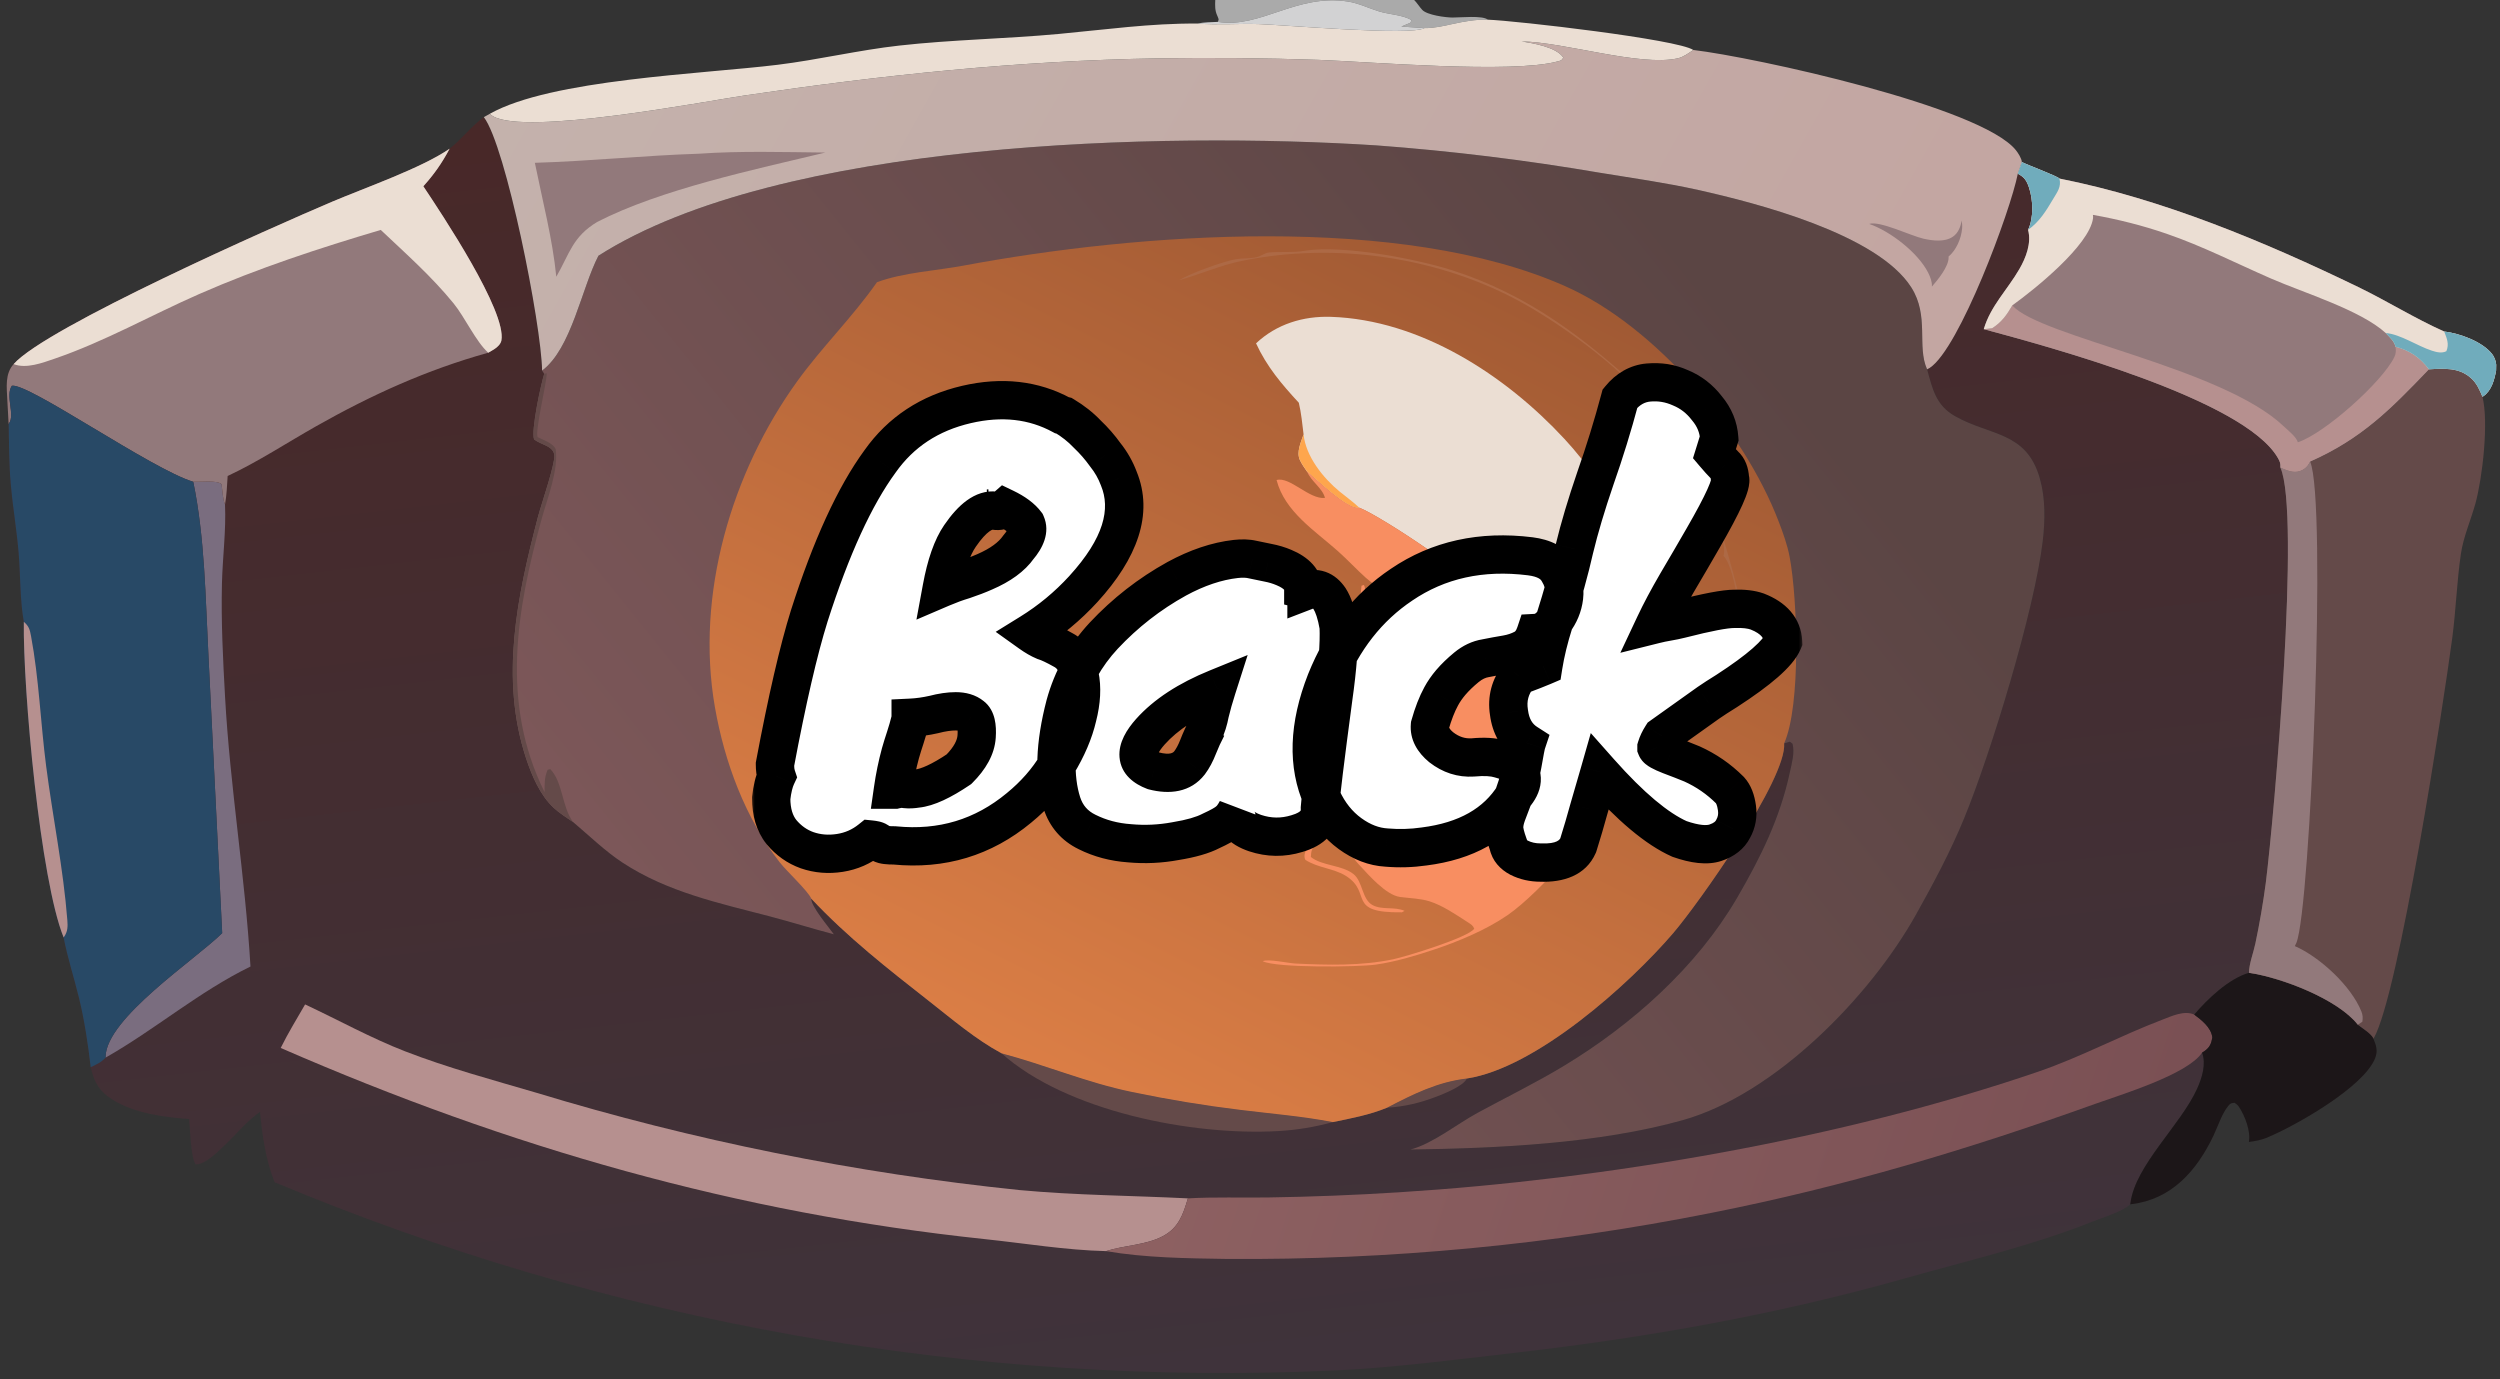 <svg width="261" height="144" viewBox="0 0 261 144" fill="none" xmlns="http://www.w3.org/2000/svg">
<rect x="0" y="0" width="261" height="144" fill="#333333" stroke="none"/>
<path d="M0 0H126.873H147.641H260.493C260.731 0.378 260.812 0.694 260.833 1.135C260.973 4.052 260.863 7.023 260.865 9.944V26.561C260.864 28.992 261.22 35.487 260.78 37.567C260.742 37.744 260.678 37.911 260.603 38.075L260.593 38.686C260.766 39.105 260.828 39.462 260.841 39.913C261.09 48.911 260.983 142.936 260.683 143.667C260.633 143.788 260.569 143.894 260.493 144H0V0ZM126.873 0C126.852 0.623 126.823 1.075 127.09 1.654C127.122 1.725 127.149 1.798 127.179 1.87C127.26 2.064 127.218 2.08 127.144 2.284C126.438 2.323 125.688 2.314 124.995 2.459C120.116 2.423 115.374 3.095 110.534 3.544C104.992 4.058 99.426 4.136 93.88 4.758C89.631 5.234 85.438 6.24 81.189 6.763C73.345 7.73 57.528 8.276 51.133 11.882L50.513 12.23C52.813 15.222 56.523 33.87 56.595 38.69L56.817 39.028C56.47 40.101 55.424 44.98 55.759 45.872C56.442 46.428 57.781 46.537 57.873 47.532C57.959 48.47 56.487 52.718 56.165 53.951C54.01 62.196 52.163 70.798 54.922 79.166C55.52 80.978 56.393 83.036 57.826 84.357C58.42 84.905 59.171 85.364 59.834 85.827C61.494 87.227 63.17 88.862 64.983 90.052C69.687 93.141 75.037 94.277 80.385 95.675C82.618 96.258 84.822 96.959 87.055 97.539C86.528 96.792 84.654 94.608 84.698 93.818C88.484 97.852 92.672 101.127 97.013 104.531C99.426 106.423 101.851 108.502 104.557 109.962C109.146 111.18 113.454 113.022 118.147 113.994C121.896 114.78 125.673 115.405 129.476 115.868C132.686 116.268 135.978 116.53 139.151 117.146C141.059 116.754 142.999 116.391 144.805 115.644C147.503 114.24 150.079 112.949 153.142 112.595C160.361 111.495 170.102 102.766 174.679 97.421C177.34 94.314 186.551 81.313 186.266 77.606L186.863 77.432L187.138 77.647C187.385 78.592 187.062 79.681 186.863 80.612C185.84 85.407 183.803 89.522 181.353 93.73C177.138 100.97 170.355 106.996 163.25 111.288C160.326 113.054 157.235 114.56 154.235 116.191C152.093 117.357 149.576 119.397 147.247 120.012C156.327 119.886 166.92 119.395 175.667 116.949C185.291 114.257 195.226 104.064 200.024 95.499C201.846 92.245 203.611 88.942 205.034 85.49C207.844 78.671 212.422 63.631 213.261 56.498C213.515 54.339 213.553 52.037 212.952 49.928C211.558 45.028 207.773 45.524 204.112 43.452C202.106 42.317 201.76 40.628 201.188 38.559C201.287 38.513 201.381 38.464 201.471 38.404C204.555 36.386 209.882 22.08 210.66 18.137C211.351 18.483 211.598 18.878 211.838 19.606C212.262 20.89 212.328 22.763 211.731 23.997C212.1 25.386 211.515 26.892 210.825 28.088C209.586 30.237 207.822 31.932 207.105 34.365C213.84 36.184 234.293 41.673 237.815 47.819C238.024 48.184 238.107 48.396 238.074 48.813C238.709 49.088 239.428 49.416 240.124 49.169C240.629 48.99 240.945 48.654 241.177 48.187C246.576 45.799 249.6 42.709 253.579 38.557C255.15 38.468 256.706 38.34 257.973 39.472C258.559 39.995 258.876 40.705 259.167 41.42C259.199 41.4 259.231 41.382 259.261 41.361C260.117 40.789 260.416 39.642 260.593 38.686L260.603 38.075C260.678 37.911 260.742 37.744 260.78 37.567C261.22 35.487 260.864 28.992 260.865 26.561V9.944C260.863 7.023 260.973 4.052 260.833 1.135C260.812 0.694 260.731 0.378 260.493 0H147.641H126.873ZM0 0V144H260.493C260.569 143.894 260.633 143.788 260.683 143.667C260.983 142.936 261.09 48.911 260.841 39.913C260.828 39.462 260.766 39.105 260.593 38.686C260.416 39.642 260.117 40.789 259.261 41.361C259.231 41.382 259.199 41.4 259.167 41.42C258.876 40.705 258.559 39.995 257.973 39.472C256.706 38.34 255.15 38.468 253.579 38.557C249.6 42.709 246.576 45.799 241.177 48.187C240.945 48.654 240.629 48.99 240.124 49.169C239.428 49.416 238.709 49.088 238.074 48.813C240.197 53.609 237.437 85.098 236.55 92.156C236.268 94.283 235.905 96.396 235.462 98.494C235.266 99.439 234.801 100.625 234.792 101.561C232.677 102.175 230.463 104.296 229.077 105.924C229.839 106.492 230.813 107.249 230.959 108.253C230.963 108.282 230.962 108.311 230.964 108.341C230.855 108.967 230.689 109.35 230.142 109.738C230.062 109.795 229.979 109.848 229.895 109.898C230.344 111.088 229.885 112.526 229.389 113.638C227.711 117.401 222.94 121.634 222.423 125.57C222.409 125.676 222.419 125.632 222.385 125.731C221.669 126.459 219.532 127.108 218.532 127.508C212.228 130.026 205.483 131.593 198.961 133.438C185.512 137.241 172.078 139.627 158.207 141.226C151.98 141.943 145.601 142.778 139.346 143.078C136.987 143.185 134.628 143.259 132.267 143.301C129.907 143.343 127.546 143.352 125.185 143.328C122.825 143.305 120.465 143.249 118.105 143.16C115.746 143.071 113.388 142.95 111.032 142.796C108.677 142.642 106.324 142.455 103.973 142.236C101.622 142.018 99.275 141.767 96.931 141.482C94.587 141.199 92.247 140.883 89.912 140.534C87.577 140.186 85.248 139.806 82.923 139.393C80.598 138.98 78.279 138.535 75.967 138.058C73.654 137.581 71.349 137.073 69.05 136.532C66.752 135.991 64.461 135.419 62.179 134.815C59.896 134.211 57.622 133.576 55.357 132.91C53.091 132.242 50.836 131.545 48.59 130.816C46.343 130.086 44.108 129.326 41.883 128.536C39.657 127.745 37.443 126.924 35.241 126.071C33.038 125.219 30.848 124.337 28.669 123.425C27.741 121.111 27.379 118.554 27.147 116.084C25.779 117.022 24.695 118.396 23.491 119.534C22.796 120.19 21.447 121.593 20.432 121.563C19.909 120.91 19.852 117.759 19.74 116.825C17.146 116.642 14.03 116.225 11.781 114.825C10.365 113.944 9.841 113.019 9.47 111.416C9.19 109.018 8.824 106.557 8.255 104.209C7.744 102.098 7.05 100.004 6.644 97.872C4.213 91.893 2.39 72.039 2.487 64.917C2.075 62.629 2.141 60.063 1.946 57.731C1.743 55.314 1.33 52.921 1.119 50.506C0.938 48.44 0.945 46.333 0.9 44.259C0.848 43.416 0.803 42.572 0.763 41.728C0.707 40.452 0.5 39.027 1.425 38.013C4.805 34.164 28.692 23.599 34.649 21.07C38.058 19.623 44.084 17.518 46.939 15.524C48.217 14.516 49.189 13.193 50.513 12.23L51.133 11.882C57.528 8.276 73.345 7.73 81.189 6.763C85.438 6.24 89.631 5.234 93.88 4.758C99.426 4.136 104.992 4.058 110.534 3.544C115.374 3.095 120.116 2.423 124.995 2.459C125.688 2.314 126.438 2.323 127.144 2.284C127.218 2.08 127.26 2.064 127.179 1.87C127.149 1.798 127.122 1.725 127.09 1.654C126.823 1.075 126.852 0.623 126.873 0H0Z" fill="url(#paint0_linear_273_16354)"/>
<path d="M144.805 115.644C147.503 114.24 150.079 112.949 153.142 112.595C152.794 113.378 150.744 114.19 149.961 114.491C148.279 115.139 146.608 115.541 144.805 115.644Z" fill="#644A49"/>
<path d="M104.557 109.962C109.146 111.18 113.454 113.022 118.147 113.994C121.896 114.78 125.673 115.405 129.476 115.868C132.686 116.268 135.978 116.53 139.151 117.146C137.235 117.668 135.421 117.971 133.438 118.084C124.49 118.596 111.354 116.033 104.557 109.962Z" fill="#644A49"/>
<path d="M20.174 50.297C20.893 50.331 22.7 50.111 23.13 50.552C23.233 51.247 23.231 52.024 23.493 52.676C23.613 55.383 23.236 58.205 23.171 60.925C23.077 64.877 23.278 68.83 23.497 72.774C24.02 82.193 25.595 91.504 26.15 100.906C20.753 103.539 16.214 107.471 11.022 110.416C11.022 110.387 11.02 110.358 11.021 110.329C11.082 106.303 20.416 100.17 23.198 97.418L21.763 68.45C21.456 62.534 21.387 56.087 20.174 50.297Z" fill="#7A6D7F"/>
<path d="M31.853 104.862C35.304 106.477 38.737 108.379 42.283 109.755C46.718 111.477 51.396 112.731 55.959 114.072C64.195 116.575 72.531 118.676 80.969 120.375C89.406 122.074 97.905 123.364 106.466 124.246C112.315 124.79 118.155 124.816 124.014 125.11C123.521 126.766 123.062 128.162 121.433 129.04C119.639 130.005 117.399 129.99 115.464 130.617C111.283 130.518 107.024 129.808 102.861 129.369C76.928 126.634 53.184 119.81 29.305 109.407C30.072 107.853 30.987 106.363 31.853 104.862Z" fill="#B6908F"/>
<path d="M124.014 125.11C126.794 124.951 129.641 125.057 132.43 125.015C136.959 124.945 141.483 124.766 146.003 124.479C167.693 123.12 192.204 118.925 212.779 111.886C217.226 110.364 221.354 108.129 225.727 106.464C226.75 106.074 228.036 105.455 229.077 105.924C229.839 106.492 230.813 107.249 230.959 108.253C230.963 108.282 230.962 108.311 230.964 108.341C230.855 108.967 230.689 109.35 230.142 109.738C230.062 109.795 229.979 109.848 229.895 109.898C228.368 112.181 221.436 114.276 218.752 115.239C205.45 120.014 192.526 123.882 178.651 126.627C174.49 127.457 170.311 128.179 166.113 128.795C161.916 129.411 157.706 129.92 153.482 130.321C149.259 130.722 145.028 131.015 140.79 131.201C136.552 131.387 132.312 131.464 128.07 131.433C123.908 131.368 119.567 131.321 115.464 130.617C117.399 129.99 119.639 130.005 121.433 129.04C123.062 128.162 123.521 126.766 124.014 125.11Z" fill="url(#paint1_linear_273_16354)"/>
<path d="M1.425 38.013C4.805 34.164 28.692 23.599 34.649 21.07C38.058 19.623 44.084 17.518 46.939 15.524C46.147 17.015 45.326 18.193 44.195 19.446C46.114 22.329 52.913 32.513 52.343 35.553C52.276 35.913 51.927 36.239 51.633 36.431C51.419 36.571 51.195 36.698 50.972 36.823C44.563 38.607 38.796 41.224 33.006 44.498C29.946 46.228 27.001 48.172 23.819 49.669L23.767 49.693C23.701 50.685 23.666 51.696 23.493 52.676C23.231 52.024 23.233 51.247 23.13 50.552C22.7 50.111 20.893 50.331 20.174 50.297C15.83 48.994 2.945 39.947 1.241 40.272C0.523 41.322 1.594 43.255 0.943 44.204C0.929 44.223 0.914 44.241 0.9 44.259C0.848 43.416 0.803 42.572 0.763 41.728C0.707 40.452 0.5 39.027 1.425 38.013Z" fill="#92797B"/>
<path d="M1.425 38.013C4.805 34.164 28.692 23.599 34.649 21.07C38.058 19.623 44.084 17.518 46.939 15.524C46.147 17.015 45.326 18.193 44.195 19.446C46.114 22.329 52.913 32.513 52.343 35.553C52.276 35.913 51.927 36.239 51.633 36.431C51.419 36.571 51.195 36.698 50.972 36.823C49.695 35.684 48.529 33.115 47.353 31.672C45.066 28.865 42.372 26.482 39.751 24.004C33.318 25.913 26.946 27.998 20.793 30.699C15.729 32.921 10.961 35.642 5.705 37.446C4.447 37.878 2.725 38.531 1.425 38.013Z" fill="#EBDED3"/>
<path d="M0.9 44.259C0.914 44.241 0.929 44.223 0.943 44.204C1.594 43.255 0.523 41.322 1.241 40.272C2.945 39.947 15.83 48.994 20.174 50.297C21.387 56.087 21.456 62.534 21.763 68.45L23.198 97.418C20.416 100.17 11.082 106.303 11.021 110.329C11.02 110.358 11.022 110.387 11.022 110.416C10.582 110.907 10.054 111.138 9.47 111.416C9.19 109.018 8.824 106.557 8.255 104.209C7.744 102.098 7.05 100.004 6.644 97.872C4.213 91.893 2.39 72.039 2.487 64.917C2.075 62.629 2.141 60.063 1.946 57.731C1.743 55.314 1.33 52.921 1.119 50.506C0.938 48.44 0.945 46.333 0.9 44.259Z" fill="#284966"/>
<path d="M2.487 64.917C3.017 65.378 3.11 65.709 3.239 66.399C4.066 70.82 4.238 75.495 4.816 79.972C5.506 85.318 6.612 90.684 7.03 96.058C7.081 96.714 7.082 97.234 6.694 97.797C6.677 97.822 6.661 97.847 6.644 97.872C4.213 91.893 2.39 72.039 2.487 64.917Z" fill="#B6908F"/>
<path d="M234.792 101.561C238.174 102.053 244.07 104.312 246.158 106.98C246.579 107.311 247.656 107.968 247.787 108.444C248.089 109.169 248.263 109.724 247.961 110.483C246.761 113.508 239.65 117.535 236.649 118.781C236.06 119.026 235.409 119.136 234.781 119.222C234.994 118.107 234.367 116.496 233.757 115.571C233.636 115.387 233.478 115.255 233.297 115.133C232.929 115.169 232.876 115.162 232.636 115.45C231.975 116.244 231.537 117.619 231.086 118.564C229.354 122.197 226.735 125.225 222.489 125.72C222.455 125.724 222.42 125.728 222.385 125.731C222.419 125.632 222.409 125.676 222.423 125.57C222.94 121.634 227.711 117.401 229.389 113.638C229.885 112.526 230.344 111.088 229.895 109.898C229.979 109.848 230.062 109.795 230.142 109.738C230.689 109.35 230.855 108.967 230.964 108.341C230.962 108.311 230.963 108.282 230.959 108.253C230.813 107.249 229.839 106.492 229.077 105.924C230.463 104.296 232.677 102.175 234.792 101.561Z" fill="#1C1618"/>
<path d="M253.579 38.557C255.15 38.468 256.706 38.34 257.973 39.472C258.559 39.995 258.876 40.705 259.167 41.42C259.84 44.061 259.167 49.91 258.429 52.584C257.954 54.298 257.182 56.04 256.922 57.796C256.49 60.708 256.403 63.687 256.015 66.612C255.103 73.486 250.447 103.729 247.833 108.367C247.819 108.393 247.802 108.419 247.787 108.444C247.656 107.968 246.579 107.311 246.158 106.98C244.07 104.312 238.174 102.053 234.792 101.561C234.801 100.625 235.266 99.439 235.462 98.494C235.905 96.396 236.268 94.283 236.55 92.156C237.437 85.098 240.197 53.609 238.074 48.813C238.709 49.088 239.428 49.416 240.124 49.169C240.629 48.99 240.945 48.654 241.177 48.187C246.576 45.799 249.6 42.709 253.579 38.557Z" fill="#644A49"/>
<path d="M238.074 48.813C238.709 49.088 239.428 49.416 240.124 49.169C240.629 48.99 240.945 48.654 241.177 48.187C242.943 52.264 241.23 94.765 239.745 98.429C239.697 98.548 239.645 98.662 239.581 98.774C242.175 99.899 245.456 102.926 246.525 105.588C246.677 105.965 246.694 106.277 246.627 106.673L246.158 106.98C244.07 104.312 238.174 102.053 234.792 101.561C234.801 100.625 235.266 99.439 235.462 98.494C235.905 96.396 236.268 94.283 236.55 92.156C237.437 85.098 240.197 53.609 238.074 48.813Z" fill="#92797B"/>
<path d="M126.873 0H147.641H260.493C260.731 0.378 260.812 0.694 260.833 1.135C260.973 4.052 260.863 7.023 260.865 9.944V26.561C260.864 28.992 261.22 35.487 260.78 37.567C260.742 37.744 260.678 37.911 260.603 38.075L260.593 38.686C260.416 39.642 260.117 40.789 259.261 41.361C259.231 41.382 259.199 41.4 259.167 41.42C258.876 40.705 258.559 39.995 257.973 39.472C256.706 38.34 255.15 38.468 253.579 38.557C249.6 42.709 246.576 45.799 241.177 48.187C240.945 48.654 240.629 48.99 240.124 49.169C239.428 49.416 238.709 49.088 238.074 48.813C238.107 48.396 238.024 48.184 237.815 47.819C234.293 41.673 213.84 36.184 207.105 34.365C207.822 31.932 209.586 30.237 210.825 28.088C211.515 26.892 212.1 25.386 211.731 23.997C212.328 22.763 212.262 20.89 211.838 19.606C211.598 18.878 211.351 18.483 210.66 18.137C209.882 22.08 204.555 36.386 201.471 38.404C201.381 38.464 201.287 38.513 201.188 38.559C201.76 40.628 202.106 42.317 204.112 43.452C207.773 45.524 211.558 45.028 212.952 49.928C213.553 52.037 213.515 54.339 213.261 56.498C212.422 63.631 207.844 78.671 205.034 85.49C203.611 88.942 201.846 92.245 200.024 95.499C195.226 104.064 185.291 114.257 175.667 116.949C166.92 119.395 156.327 119.886 147.247 120.012C149.576 119.397 152.093 117.357 154.235 116.191C157.235 114.56 160.326 113.054 163.25 111.288C170.355 106.996 177.138 100.97 181.353 93.73C183.803 89.522 185.84 85.407 186.863 80.612C187.062 79.681 187.385 78.592 187.138 77.647L186.863 77.432L186.266 77.606C186.551 81.313 177.34 94.314 174.679 97.421C170.102 102.766 160.361 111.495 153.142 112.595C150.079 112.949 147.503 114.24 144.805 115.644C142.999 116.391 141.059 116.754 139.151 117.146C135.978 116.53 132.686 116.268 129.476 115.868C125.673 115.405 121.896 114.78 118.147 113.994C113.454 113.022 109.146 111.18 104.557 109.962C101.851 108.502 99.426 106.423 97.013 104.531C92.672 101.127 88.484 97.852 84.698 93.818C84.654 94.608 86.528 96.792 87.055 97.539C84.822 96.959 82.618 96.258 80.385 95.675C75.037 94.277 69.687 93.141 64.983 90.052C63.17 88.862 61.494 87.227 59.834 85.827C59.171 85.364 58.42 84.905 57.826 84.357C56.393 83.036 55.52 80.978 54.922 79.166C52.163 70.798 54.01 62.196 56.165 53.951C56.487 52.718 57.959 48.47 57.873 47.532C57.781 46.537 56.442 46.428 55.759 45.872C55.424 44.98 56.47 40.101 56.817 39.028L56.595 38.69C56.523 33.87 52.813 15.222 50.513 12.23L51.133 11.882C57.528 8.276 73.345 7.73 81.189 6.763C85.438 6.24 89.631 5.234 93.88 4.758C99.426 4.136 104.992 4.058 110.534 3.544C115.374 3.095 120.116 2.423 124.995 2.459C125.688 2.314 126.438 2.323 127.144 2.284C127.218 2.08 127.26 2.064 127.179 1.87C127.149 1.798 127.122 1.725 127.09 1.654C126.823 1.075 126.852 0.623 126.873 0ZM147.641 0C147.96 0.325 148.187 0.715 148.485 1.034C148.992 1.575 150.909 1.825 151.632 1.832C152.41 1.839 154.792 1.587 155.324 2.054C158.316 2.166 175.133 4.107 176.782 5.217C183.125 5.965 206.834 11.128 210.461 15.682C210.7 15.983 211.051 16.527 211.084 16.919L210.66 18.137C211.351 18.483 211.598 18.878 211.838 19.606C212.262 20.89 212.328 22.763 211.731 23.997C212.1 25.386 211.515 26.892 210.825 28.088C209.586 30.237 207.822 31.932 207.105 34.365C213.84 36.184 234.293 41.673 237.815 47.819C238.024 48.184 238.107 48.396 238.074 48.813C238.709 49.088 239.428 49.416 240.124 49.169C240.629 48.99 240.945 48.654 241.177 48.187C246.576 45.799 249.6 42.709 253.579 38.557C255.15 38.468 256.706 38.34 257.973 39.472C258.559 39.995 258.876 40.705 259.167 41.42C259.199 41.4 259.231 41.382 259.261 41.361C260.117 40.789 260.416 39.642 260.593 38.686L260.603 38.075C260.678 37.911 260.742 37.744 260.78 37.567C261.22 35.487 260.864 28.992 260.865 26.561V9.944C260.863 7.023 260.973 4.052 260.833 1.135C260.812 0.694 260.731 0.378 260.493 0H147.641ZM126.873 0C126.852 0.623 126.823 1.075 127.09 1.654C127.122 1.725 127.149 1.798 127.179 1.87C127.26 2.064 127.218 2.08 127.144 2.284C126.438 2.323 125.688 2.314 124.995 2.459C120.116 2.423 115.374 3.095 110.534 3.544C104.992 4.058 99.426 4.136 93.88 4.758C89.631 5.234 85.438 6.24 81.189 6.763C73.345 7.73 57.528 8.276 51.133 11.882L50.513 12.23C52.813 15.222 56.523 33.87 56.595 38.69C59.665 36.395 60.719 30.079 62.479 26.697C81.418 14.628 121.521 13.751 143.684 15.178C151.498 15.758 159.267 16.708 166.99 18.029C170.422 18.59 173.915 19.079 177.308 19.837C183.315 21.177 195.989 24.419 199.539 30.004C201.443 32.997 200.1 36.13 201.188 38.559C201.287 38.513 201.381 38.464 201.471 38.404C204.555 36.386 209.882 22.08 210.66 18.137L211.084 16.919C211.051 16.527 210.7 15.983 210.461 15.682C206.834 11.128 183.125 5.965 176.782 5.217C175.133 4.107 158.316 2.166 155.324 2.054C154.792 1.587 152.41 1.839 151.632 1.832C150.909 1.825 148.992 1.575 148.485 1.034C148.187 0.715 147.96 0.325 147.641 0H126.873Z" fill="url(#paint2_linear_273_16354)"/>
<path d="M56.817 39.028L57.084 38.967C57.042 40.208 55.836 45.007 56.131 45.639C56.725 45.934 57.737 46.258 58.014 46.894C58.325 49.078 57.147 52.017 56.565 54.122C53.926 63.675 52.244 73.414 56.853 82.698C56.853 81.867 56.827 81.142 57.175 80.367L57.445 80.29C58.787 81.687 58.638 84.21 59.834 85.827C59.171 85.364 58.42 84.905 57.826 84.357C56.393 83.036 55.52 80.978 54.922 79.166C52.163 70.798 54.01 62.196 56.165 53.951C56.487 52.718 57.959 48.47 57.873 47.532C57.781 46.537 56.442 46.428 55.759 45.872C55.424 44.98 56.47 40.101 56.817 39.028Z" fill="#644A49"/>
<path d="M126.873 0H147.641C147.96 0.325 148.187 0.715 148.485 1.034C148.992 1.575 150.909 1.825 151.632 1.832C152.41 1.839 154.792 1.587 155.324 2.054C158.316 2.166 175.133 4.107 176.782 5.217C183.125 5.965 206.834 11.128 210.461 15.682C210.7 15.983 211.051 16.527 211.084 16.919L210.66 18.137C209.882 22.08 204.555 36.386 201.471 38.404C201.381 38.464 201.287 38.513 201.188 38.559C200.1 36.13 201.443 32.997 199.539 30.004C195.989 24.419 183.315 21.177 177.308 19.837C173.915 19.079 170.422 18.59 166.99 18.029C159.267 16.708 151.498 15.758 143.684 15.178C121.521 13.751 81.418 14.628 62.479 26.697C60.719 30.079 59.665 36.395 56.595 38.69C56.523 33.87 52.813 15.222 50.513 12.23L51.133 11.882C57.528 8.276 73.345 7.73 81.189 6.763C85.438 6.24 89.631 5.234 93.88 4.758C99.426 4.136 104.992 4.058 110.534 3.544C115.374 3.095 120.116 2.423 124.995 2.459C125.688 2.314 126.438 2.323 127.144 2.284C127.218 2.08 127.26 2.064 127.179 1.87C127.149 1.798 127.122 1.725 127.09 1.654C126.823 1.075 126.852 0.623 126.873 0ZM126.873 0C126.852 0.623 126.823 1.075 127.09 1.654C127.122 1.725 127.149 1.798 127.179 1.87C127.26 2.064 127.218 2.08 127.144 2.284C126.438 2.323 125.688 2.314 124.995 2.459C120.116 2.423 115.374 3.095 110.534 3.544C104.992 4.058 99.426 4.136 93.88 4.758C89.631 5.234 85.438 6.24 81.189 6.763C73.345 7.73 57.528 8.276 51.133 11.882C51.233 11.977 51.338 12.058 51.457 12.129C54.912 14.179 73.431 10.606 77.788 9.959C92.151 7.828 106.356 6.334 120.877 6.093C126.477 6.005 132.075 6.058 137.672 6.25C143.094 6.456 157.872 7.703 162.607 6.414C162.965 6.317 163.033 6.331 163.21 6.013C163.193 5.988 163.177 5.962 163.159 5.937C162.383 4.897 160.066 4.524 158.851 4.321C163.35 4.397 171.208 6.964 175.148 6.092C175.738 5.962 176.289 5.554 176.782 5.217C175.133 4.107 158.316 2.166 155.324 2.054C154.792 1.587 152.41 1.839 151.632 1.832C150.909 1.825 148.992 1.575 148.485 1.034C148.187 0.715 147.96 0.325 147.641 0H126.873Z" fill="url(#paint3_linear_273_16354)"/>
<path d="M195.147 23.379C196.204 23.007 199.531 24.632 200.796 24.916C201.758 25.132 203.018 25.301 203.878 24.713C204.447 24.324 204.682 23.671 204.806 23.024C204.842 23.3 204.871 23.583 204.845 23.861C204.75 24.918 204.234 26.107 203.425 26.793C203.428 26.82 203.434 26.847 203.434 26.874C203.451 27.826 202.301 29.225 201.688 29.922C201.726 29.435 201.52 28.907 201.304 28.478C200.242 26.37 197.335 24.134 195.147 23.379Z" fill="#92797B"/>
<path d="M72.953 16.048C77.33 15.742 81.779 15.879 86.163 15.927C78.768 17.703 68.981 19.762 62.339 23.174C59.761 24.741 59.488 26.437 58.078 28.893C57.686 24.943 56.626 20.894 55.838 16.997C61.535 16.828 67.241 16.232 72.953 16.048Z" fill="#92797B"/>
<path d="M126.873 0H147.641C147.96 0.325 148.187 0.715 148.485 1.034C148.992 1.575 150.909 1.825 151.632 1.832C152.41 1.839 154.792 1.587 155.324 2.054C158.316 2.166 175.133 4.107 176.782 5.217C176.289 5.554 175.738 5.962 175.148 6.092C171.208 6.964 163.35 4.397 158.851 4.321C160.066 4.524 162.383 4.897 163.159 5.937C163.177 5.962 163.193 5.988 163.21 6.013C163.033 6.331 162.965 6.317 162.607 6.414C157.872 7.703 143.094 6.456 137.672 6.25C132.075 6.058 126.477 6.005 120.877 6.093C106.356 6.334 92.151 7.828 77.788 9.959C73.431 10.606 54.912 14.179 51.457 12.129C51.338 12.058 51.233 11.977 51.133 11.882C57.528 8.276 73.345 7.73 81.189 6.763C85.438 6.24 89.631 5.234 93.88 4.758C99.426 4.136 104.992 4.058 110.534 3.544C115.374 3.095 120.116 2.423 124.995 2.459C125.688 2.314 126.438 2.323 127.144 2.284C127.218 2.08 127.26 2.064 127.179 1.87C127.149 1.798 127.122 1.725 127.09 1.654C126.823 1.075 126.852 0.623 126.873 0ZM126.873 0C126.852 0.623 126.823 1.075 127.09 1.654C127.122 1.725 127.149 1.798 127.179 1.87C127.26 2.064 127.218 2.08 127.144 2.284C126.438 2.323 125.688 2.314 124.995 2.459C127.139 2.634 129.288 2.446 131.436 2.515C134.097 2.602 147.237 3.762 148.721 2.933C150.71 2.968 152.614 1.998 155.324 2.054C154.792 1.587 152.41 1.839 151.632 1.832C150.909 1.825 148.992 1.575 148.485 1.034C148.187 0.715 147.96 0.325 147.641 0H126.873Z" fill="#EBDED3"/>
<path d="M126.873 0H147.641C147.96 0.325 148.187 0.715 148.485 1.034C148.992 1.575 150.909 1.825 151.632 1.832C152.41 1.839 154.792 1.587 155.324 2.054C152.614 1.998 150.71 2.968 148.721 2.933C147.237 3.762 134.097 2.602 131.436 2.515C129.288 2.446 127.139 2.634 124.995 2.459C125.688 2.314 126.438 2.323 127.144 2.284C127.218 2.08 127.26 2.064 127.179 1.87C127.149 1.798 127.122 1.725 127.09 1.654C126.823 1.075 126.852 0.623 126.873 0ZM126.873 0C126.852 0.623 126.823 1.075 127.09 1.654C127.122 1.725 127.149 1.798 127.179 1.87C127.26 2.064 127.218 2.08 127.144 2.284C131.585 2.999 135.346 -0.681 140.728 0.161C141.845 0.335 142.905 0.865 143.985 1.194C145.054 1.52 146.394 1.542 147.353 2.088L147.264 2.369L146.298 2.775L148.721 2.933C150.71 2.968 152.614 1.998 155.324 2.054C154.792 1.587 152.41 1.839 151.632 1.832C150.909 1.825 148.992 1.575 148.485 1.034C148.187 0.715 147.96 0.325 147.641 0H126.873Z" fill="url(#paint4_linear_273_16354)"/>
<path d="M126.873 0H147.641C147.96 0.325 148.187 0.715 148.485 1.034C148.992 1.575 150.909 1.825 151.632 1.832C152.41 1.839 154.792 1.587 155.324 2.054C152.614 1.998 150.71 2.968 148.721 2.933L146.298 2.775L147.264 2.369L147.353 2.088C146.394 1.542 145.054 1.52 143.985 1.194C142.905 0.865 141.845 0.335 140.728 0.161C135.346 -0.681 131.585 2.999 127.144 2.284C127.218 2.08 127.26 2.064 127.179 1.87C127.149 1.798 127.122 1.725 127.09 1.654C126.823 1.075 126.852 0.623 126.873 0Z" fill="#FEFDFE" fill-opacity="0.588"/>
<path d="M211.084 16.919C211.671 17.232 214.756 18.367 215.003 18.641C225.734 20.767 236.363 25.205 246.187 29.96C249.206 31.422 252.121 33.251 255.171 34.609C256.759 34.799 259.134 35.645 260.167 36.952C260.398 37.244 260.582 37.701 260.603 38.075L260.593 38.686C260.416 39.642 260.117 40.789 259.261 41.361C259.231 41.382 259.199 41.4 259.167 41.42C258.876 40.705 258.559 39.995 257.973 39.472C256.706 38.34 255.15 38.468 253.579 38.557C249.6 42.709 246.576 45.799 241.177 48.187C240.945 48.654 240.629 48.99 240.124 49.169C239.428 49.416 238.709 49.088 238.074 48.813C238.107 48.396 238.024 48.184 237.815 47.819C234.293 41.673 213.84 36.184 207.105 34.365C207.822 31.932 209.586 30.237 210.825 28.088C211.515 26.892 212.1 25.386 211.731 23.997C212.328 22.763 212.262 20.89 211.838 19.606C211.598 18.878 211.351 18.483 210.66 18.137L211.084 16.919Z" fill="#92797B"/>
<path d="M210.086 31.881C212.895 35.151 231.99 38.349 238.451 44.533C238.87 44.934 239.748 45.613 239.895 46.174C242.701 45.253 248.716 39.865 249.97 37.278C250.142 36.922 250.154 36.582 250.093 36.198C251.575 36.589 252.65 37.323 253.579 38.557C249.6 42.709 246.576 45.799 241.177 48.187C240.945 48.654 240.629 48.99 240.124 49.169C239.428 49.416 238.709 49.088 238.074 48.813C238.107 48.396 238.024 48.184 237.815 47.819C234.293 41.673 213.84 36.184 207.105 34.365L207.978 34.269C208.966 33.644 209.513 32.874 210.086 31.881Z" fill="#B6908F"/>
<path d="M211.084 16.919C211.671 17.232 214.756 18.367 215.003 18.641C225.734 20.767 236.363 25.205 246.187 29.96C249.206 31.422 252.121 33.251 255.171 34.609C256.759 34.799 259.134 35.645 260.167 36.952C260.398 37.244 260.582 37.701 260.603 38.075L260.593 38.686C260.416 39.642 260.117 40.789 259.261 41.361C259.231 41.382 259.199 41.4 259.167 41.42C258.876 40.705 258.559 39.995 257.973 39.472C256.706 38.34 255.15 38.468 253.579 38.557C252.65 37.323 251.575 36.589 250.093 36.198C249.943 35.58 249.492 35.229 249.068 34.766C246.439 32.372 240.516 30.571 237.114 29.088C233.47 27.498 229.953 25.697 226.184 24.401C223.656 23.531 221.127 22.9 218.497 22.431C218.52 22.556 218.53 22.679 218.511 22.806C218.103 25.632 212.445 30.185 210.086 31.881C209.513 32.874 208.966 33.644 207.978 34.269L207.105 34.365C207.822 31.932 209.586 30.237 210.825 28.088C211.515 26.892 212.1 25.386 211.731 23.997C212.328 22.763 212.262 20.89 211.838 19.606C211.598 18.878 211.351 18.483 210.66 18.137L211.084 16.919Z" fill="#EBDED3"/>
<path d="M211.084 16.919C211.671 17.232 214.756 18.367 215.003 18.641C215.222 19.501 214.788 20.031 214.347 20.776C213.603 22.03 212.932 23.137 211.731 23.997C212.328 22.763 212.262 20.89 211.838 19.606C211.598 18.878 211.351 18.483 210.66 18.137L211.084 16.919Z" fill="#70ACBC"/>
<path d="M255.171 34.609C256.759 34.799 259.134 35.645 260.167 36.952C260.398 37.244 260.582 37.701 260.603 38.075L260.593 38.686C260.416 39.642 260.117 40.789 259.261 41.361C259.231 41.382 259.199 41.4 259.167 41.42C258.876 40.705 258.559 39.995 257.973 39.472C256.706 38.34 255.15 38.468 253.579 38.557C252.65 37.323 251.575 36.589 250.093 36.198C249.943 35.58 249.492 35.229 249.068 34.766C250.594 34.889 252.385 36.127 253.876 36.607C254.371 36.766 254.912 36.913 255.401 36.665C255.714 35.91 255.458 35.345 255.171 34.609Z" fill="#70ACBC"/>
<path d="M91.554 29.464C94.326 28.439 97.688 28.273 100.608 27.727C118.777 24.33 146.287 22.25 163.454 29.898C172.842 34.079 182.039 44.922 185.683 54.422C186.149 55.634 186.604 56.887 186.843 58.166C187.666 62.59 188.032 73.633 186.266 77.606C186.551 81.313 177.34 94.314 174.679 97.421C170.102 102.766 160.361 111.495 153.142 112.595C150.079 112.949 147.503 114.24 144.805 115.644C142.999 116.391 141.059 116.754 139.151 117.146C135.978 116.53 132.686 116.268 129.476 115.868C125.673 115.405 121.896 114.78 118.147 113.994C113.454 113.022 109.146 111.18 104.557 109.962C101.851 108.502 99.426 106.423 97.013 104.531C92.672 101.127 88.484 97.852 84.698 93.818C84.335 92.994 82.14 90.97 81.403 90.027C77.801 85.416 75.634 79.553 74.635 73.816C72.592 62.093 76.358 49.319 83.239 39.795C85.83 36.209 89.003 33.111 91.554 29.464Z" fill="url(#paint5_linear_273_16354)"/>
<path d="M136.305 26.165C140.207 25.579 147.737 26.981 151.596 28.214C159.587 30.768 165.555 35.373 171.64 41.014C173.833 43.047 176.208 45.133 177.594 47.841C178.512 49.634 178.756 51.942 179.269 53.888C180.648 59.123 183.541 66.778 181.799 72.168C181.58 71.762 181.901 69.54 181.909 68.888C181.939 66.672 181.378 59.522 179.93 58.031C180.212 57.205 179.59 55.498 179.352 54.644C178.543 51.75 176.769 49.712 175.114 47.303C174.206 45.983 173.821 44.342 172.891 43.032C169.985 38.938 163.487 34.172 159.11 31.717C150.356 26.808 139.428 25.228 129.616 27.244C127.404 27.698 125.285 28.639 123.115 29.253C124.183 28.551 127.771 27.281 128.989 27.068C129.703 26.943 130.449 27.009 131.167 26.858C131.631 26.76 132.031 26.403 132.498 26.36C133.719 26.245 135.004 26.401 136.215 26.182C136.245 26.177 136.275 26.17 136.305 26.165Z" fill="#AD6945"/>
<path d="M131.131 35.844C133.262 33.834 136.061 32.982 138.951 33.078C148.277 33.386 157.162 39.162 163.332 45.827C168.146 51.028 171.802 58.104 171.487 65.393C171.469 65.814 171.382 66.234 171.21 66.619L171.08 66.716C169.167 67.029 157.555 63.759 155.313 62.871C155.271 62.74 155.228 62.612 155.171 62.486C154.328 60.615 144.199 53.89 141.912 53.006C141.878 53.009 141.844 53.014 141.81 53.016C140.564 53.096 137.421 50.029 136.449 49.222C136.188 48.851 135.909 48.447 135.715 48.038C135.317 47.203 135.828 46.156 136.094 45.35C135.958 44.248 135.854 43.127 135.597 42.047C133.807 40.112 132.244 38.267 131.131 35.844Z" fill="#EBDED3"/>
<path d="M136.094 45.35C136.321 47.647 138.137 49.906 139.859 51.321C140.54 51.88 141.273 52.397 141.912 53.006C141.878 53.009 141.844 53.014 141.81 53.016C140.564 53.096 137.421 50.029 136.449 49.222C136.188 48.851 135.909 48.447 135.715 48.038C135.317 47.203 135.828 46.156 136.094 45.35Z" fill="#FEA64D"/>
<path d="M136.449 49.222C137.421 50.029 140.564 53.096 141.81 53.016C141.844 53.014 141.878 53.009 141.912 53.006C144.199 53.89 154.328 60.615 155.171 62.486C155.228 62.612 155.271 62.74 155.313 62.871C157.555 63.759 169.167 67.029 171.08 66.716L171.21 66.619C171.329 66.732 171.433 66.859 171.52 66.999C171.608 67.138 171.676 67.287 171.726 67.444C173.028 71.54 170.75 78.468 168.872 82.226C166.95 86.071 160.897 93.123 157.392 95.54C155.138 97.093 152.233 98.302 149.636 99.163C147.702 99.805 145.641 100.418 143.623 100.706C141.81 100.965 133.245 101.068 131.831 100.353C132.368 100.074 134.493 100.559 135.232 100.594C138.638 100.753 142.077 100.852 145.436 100.151C146.788 99.869 153.31 97.869 153.912 96.953C153.769 96.606 153.562 96.491 153.261 96.298C152.021 95.503 150.629 94.529 149.221 94.092C148.241 93.787 147.172 93.782 146.16 93.643C144.683 93.44 142.872 91.333 141.862 90.249C139.976 88.222 140.985 86.732 140.255 85.996C139.309 86.46 138.182 87.377 137.414 88.105C136.957 88.538 136.876 88.867 136.853 89.467C138.013 90.406 140.091 90.295 141.298 91.249C142.288 92.031 142.172 93.867 143.279 94.483C144.267 95.034 145.591 94.623 146.634 95.093L146.363 95.245C140.46 95.331 143.34 93.215 140.506 91.441C139.245 90.651 137.575 90.615 136.28 89.767C135.488 88.278 140.095 85.156 141.078 84.082C141.935 83.145 142.594 82.089 142.976 80.872C143.664 78.673 144.074 73.856 143.629 71.607C143.408 70.498 142.969 69.413 142.612 68.343C141.753 65.767 141.842 63.793 142.144 61.149L142.397 61.07C142.645 61.594 142.465 62.188 142.399 62.76C142.97 62.871 144.446 63.318 144.917 63.111C144.93 62.761 144.97 62.493 144.743 62.192C144.241 61.528 143.25 60.911 142.617 60.343C141.612 59.441 140.692 58.442 139.683 57.543C137.274 55.397 134.13 53.423 133.274 50.117C134.651 49.711 136.689 52.165 138.326 51.983C138.08 50.964 136.92 50.317 136.449 49.222Z" fill="#F88E61"/>
<mask id="path-2-outside-1_273_16354" maskUnits="userSpaceOnUse" x="78.297" y="37.572" width="110" height="55" fill="black">
<rect fill="white" x="78.297" y="37.572" width="110" height="55"/>
<path d="M110.865 43.348L111.089 43.404C112.022 43.964 112.825 44.599 113.497 45.308C114.206 45.98 114.841 46.708 115.401 47.492C115.998 48.239 116.465 49.06 116.801 49.956C118.22 53.391 116.988 57.236 113.105 61.492C111.462 63.284 109.614 64.815 107.561 66.084C108.084 66.458 108.569 66.738 109.017 66.924C109.502 67.074 110.174 67.391 111.033 67.876C111.892 68.324 112.452 69.202 112.713 70.508C112.974 71.778 112.9 73.215 112.489 74.82C112.116 76.426 111.406 78.087 110.361 79.804C109.353 81.484 108.028 82.996 106.385 84.34C102.652 87.439 98.321 88.746 93.393 88.26C92.683 88.26 92.236 88.204 92.049 88.092C91.862 87.98 91.713 87.887 91.601 87.812C91.489 87.738 91.246 87.682 90.873 87.644C89.939 88.391 88.876 88.858 87.681 89.044C86.486 89.231 85.347 89.138 84.265 88.764C83.219 88.391 82.323 87.756 81.577 86.86C80.868 85.964 80.513 84.788 80.513 83.332C80.625 82.362 80.811 81.596 81.073 81.036C80.961 80.7 80.905 80.29 80.905 79.804C82.174 73.047 83.369 67.876 84.489 64.292C86.766 57.162 89.23 51.786 91.881 48.164C94.046 45.103 97.052 43.124 100.897 42.228C104.593 41.37 107.916 41.743 110.865 43.348ZM93.449 82.436C93.897 82.324 94.27 82.306 94.569 82.38C94.905 82.418 95.297 82.399 95.745 82.324C96.828 82.212 98.284 81.54 100.113 80.308C101.27 79.151 101.886 78.012 101.961 76.892C102.036 75.772 101.868 75.063 101.457 74.764C101.046 74.428 100.486 74.26 99.777 74.26C99.105 74.26 98.34 74.372 97.481 74.596C96.659 74.783 95.857 74.895 95.073 74.932V75.044C94.886 75.791 94.7 76.444 94.513 77.004C94.326 77.564 94.158 78.106 94.009 78.628C93.673 79.86 93.412 81.13 93.225 82.436H93.449ZM103.865 53.316C102.745 53.167 101.532 54.044 100.225 55.948C99.403 57.143 98.769 58.954 98.321 61.38C99.105 61.044 99.87 60.764 100.617 60.54C101.401 60.279 102.129 59.999 102.801 59.7C104.444 58.991 105.62 58.132 106.329 57.124C107.15 56.154 107.412 55.332 107.113 54.66C106.665 54.063 105.937 53.522 104.929 53.036C104.63 53.298 104.276 53.391 103.865 53.316ZM103.025 53.092H103.193H103.025ZM136.063 61.548L136.287 61.604C136.361 61.604 136.399 61.623 136.399 61.66C137.369 61.287 138.172 61.567 138.807 62.5C139.217 63.135 139.535 64.106 139.759 65.412C139.833 67.204 139.647 69.687 139.199 72.86C138.34 79.282 137.873 83.108 137.799 84.34C137.873 85.647 137.071 86.543 135.391 87.028C133.935 87.476 132.479 87.458 131.023 86.972C129.492 86.45 128.857 85.647 129.119 84.564C128.82 85.124 128.521 85.516 128.223 85.74C127.924 86.002 127.327 86.338 126.431 86.748C125.572 87.196 124.34 87.551 122.735 87.812C121.129 88.111 119.524 88.186 117.919 88.036C116.313 87.924 114.839 87.532 113.495 86.86C112.188 86.226 111.311 85.218 110.863 83.836C110.004 81.148 110.116 77.732 111.199 73.588C111.945 70.863 113.289 68.455 115.231 66.364C117.471 63.975 120.009 61.996 122.847 60.428C124.975 59.271 127.028 58.58 129.007 58.356C129.679 58.282 130.257 58.3 130.743 58.412C131.265 58.524 131.807 58.636 132.367 58.748C132.964 58.86 133.524 59.028 134.047 59.252C135.391 59.812 136.063 60.578 136.063 61.548ZM125.703 76.388C125.964 75.866 126.169 75.212 126.319 74.428C126.505 73.644 126.748 72.786 127.047 71.852C124.023 73.084 121.708 74.596 120.103 76.388C118.348 78.367 118.46 79.73 120.439 80.476C122.156 80.924 123.407 80.644 124.191 79.636C124.527 79.188 124.825 78.628 125.087 77.956C125.348 77.284 125.665 76.594 126.039 75.884C125.927 76.071 125.815 76.239 125.703 76.388ZM159.758 58.076C161.214 58.263 162.185 58.786 162.67 59.644C163.193 60.466 163.398 61.362 163.286 62.332C163.174 63.266 162.819 64.124 162.222 64.908C161.662 65.655 161.027 66.047 160.318 66.084C160.057 66.868 159.646 67.41 159.086 67.708C158.526 68.007 157.91 68.212 157.238 68.324C156.566 68.436 155.857 68.567 155.11 68.716C154.401 68.828 153.729 69.146 153.094 69.668C152.459 70.191 151.918 70.714 151.47 71.236C151.059 71.722 150.723 72.207 150.462 72.692C150.014 73.514 149.622 74.522 149.286 75.716C149.211 76.538 149.603 77.303 150.462 78.012C151.47 78.796 152.571 79.151 153.766 79.076C154.961 78.964 155.913 79.02 156.622 79.244C157.369 79.431 157.929 79.711 158.302 80.084C159.123 80.943 159.049 81.932 158.078 83.052C156.211 86.039 153.075 87.812 148.67 88.372C147.363 88.559 146.057 88.596 144.75 88.484C143.443 88.41 142.174 87.924 140.942 87.028C139.71 86.132 138.739 84.919 138.03 83.388C136.462 79.879 136.593 75.791 138.422 71.124C140.177 66.756 142.809 63.396 146.318 61.044C150.163 58.431 154.643 57.442 159.758 58.076ZM169.128 41.612C169.949 40.604 170.938 40.044 172.096 39.932C173.253 39.82 174.373 40.007 175.456 40.492C176.538 40.94 177.453 41.65 178.2 42.62C178.984 43.554 179.413 44.599 179.488 45.756L178.984 47.38C179.394 47.866 179.749 48.258 180.048 48.556C180.384 48.855 180.57 49.322 180.608 49.956C180.832 50.479 179.898 52.551 177.808 56.172C176.949 57.666 176.034 59.234 175.064 60.876C174.13 62.482 173.365 63.919 172.768 65.188C173.216 65.076 173.664 64.983 174.112 64.908C174.56 64.834 175.008 64.74 175.456 64.628C178.218 63.919 180.085 63.564 181.056 63.564C182.026 63.527 182.829 63.62 183.464 63.844C185.181 64.516 186.077 65.562 186.152 66.98C185.629 68.212 183.669 69.93 180.272 72.132C179.488 72.618 178.853 73.028 178.368 73.364L173.496 76.836C173.234 77.247 173.048 77.639 172.936 78.012V78.068C173.01 78.255 173.477 78.516 174.336 78.852C175.232 79.188 175.997 79.487 176.632 79.748C178.125 80.42 179.45 81.335 180.608 82.492C180.981 82.903 181.224 83.519 181.336 84.34C181.448 85.124 181.317 85.852 180.944 86.524C180.608 87.196 179.992 87.682 179.096 87.98C178.2 88.279 176.949 88.148 175.344 87.588C172.992 86.543 170.21 84.21 167 80.588C166.626 81.895 166.253 83.183 165.88 84.452C165.544 85.684 165.17 86.954 164.76 88.26C164.2 89.53 162.893 90.127 160.84 90.052C160.018 90.052 159.272 89.884 158.6 89.548C157.965 89.212 157.592 88.764 157.48 88.204C157.181 87.383 157.032 86.767 157.032 86.356C157.032 85.983 157.125 85.535 157.312 85.012C158.17 82.847 158.712 81.13 158.936 79.86C159.16 78.554 159.309 77.788 159.384 77.564C158.338 76.892 157.722 75.828 157.536 74.372C157.312 72.954 157.648 71.684 158.544 70.564C159.738 70.116 160.597 69.78 161.12 69.556C161.344 68.138 161.717 66.607 162.24 64.964C163.173 62.015 163.882 59.458 164.368 57.292C164.89 55.127 165.618 52.682 166.552 49.956C167.522 47.194 168.381 44.412 169.128 41.612Z"/>
</mask>
<path d="M110.865 43.348L111.089 43.404C112.022 43.964 112.825 44.599 113.497 45.308C114.206 45.98 114.841 46.708 115.401 47.492C115.998 48.239 116.465 49.06 116.801 49.956C118.22 53.391 116.988 57.236 113.105 61.492C111.462 63.284 109.614 64.815 107.561 66.084C108.084 66.458 108.569 66.738 109.017 66.924C109.502 67.074 110.174 67.391 111.033 67.876C111.892 68.324 112.452 69.202 112.713 70.508C112.974 71.778 112.9 73.215 112.489 74.82C112.116 76.426 111.406 78.087 110.361 79.804C109.353 81.484 108.028 82.996 106.385 84.34C102.652 87.439 98.321 88.746 93.393 88.26C92.683 88.26 92.236 88.204 92.049 88.092C91.862 87.98 91.713 87.887 91.601 87.812C91.489 87.738 91.246 87.682 90.873 87.644C89.939 88.391 88.876 88.858 87.681 89.044C86.486 89.231 85.347 89.138 84.265 88.764C83.219 88.391 82.323 87.756 81.577 86.86C80.868 85.964 80.513 84.788 80.513 83.332C80.625 82.362 80.811 81.596 81.073 81.036C80.961 80.7 80.905 80.29 80.905 79.804C82.174 73.047 83.369 67.876 84.489 64.292C86.766 57.162 89.23 51.786 91.881 48.164C94.046 45.103 97.052 43.124 100.897 42.228C104.593 41.37 107.916 41.743 110.865 43.348ZM93.449 82.436C93.897 82.324 94.27 82.306 94.569 82.38C94.905 82.418 95.297 82.399 95.745 82.324C96.828 82.212 98.284 81.54 100.113 80.308C101.27 79.151 101.886 78.012 101.961 76.892C102.036 75.772 101.868 75.063 101.457 74.764C101.046 74.428 100.486 74.26 99.777 74.26C99.105 74.26 98.34 74.372 97.481 74.596C96.659 74.783 95.857 74.895 95.073 74.932V75.044C94.886 75.791 94.7 76.444 94.513 77.004C94.326 77.564 94.158 78.106 94.009 78.628C93.673 79.86 93.412 81.13 93.225 82.436H93.449ZM103.865 53.316C102.745 53.167 101.532 54.044 100.225 55.948C99.403 57.143 98.769 58.954 98.321 61.38C99.105 61.044 99.87 60.764 100.617 60.54C101.401 60.279 102.129 59.999 102.801 59.7C104.444 58.991 105.62 58.132 106.329 57.124C107.15 56.154 107.412 55.332 107.113 54.66C106.665 54.063 105.937 53.522 104.929 53.036C104.63 53.298 104.276 53.391 103.865 53.316ZM103.025 53.092H103.193H103.025ZM136.063 61.548L136.287 61.604C136.361 61.604 136.399 61.623 136.399 61.66C137.369 61.287 138.172 61.567 138.807 62.5C139.217 63.135 139.535 64.106 139.759 65.412C139.833 67.204 139.647 69.687 139.199 72.86C138.34 79.282 137.873 83.108 137.799 84.34C137.873 85.647 137.071 86.543 135.391 87.028C133.935 87.476 132.479 87.458 131.023 86.972C129.492 86.45 128.857 85.647 129.119 84.564C128.82 85.124 128.521 85.516 128.223 85.74C127.924 86.002 127.327 86.338 126.431 86.748C125.572 87.196 124.34 87.551 122.735 87.812C121.129 88.111 119.524 88.186 117.919 88.036C116.313 87.924 114.839 87.532 113.495 86.86C112.188 86.226 111.311 85.218 110.863 83.836C110.004 81.148 110.116 77.732 111.199 73.588C111.945 70.863 113.289 68.455 115.231 66.364C117.471 63.975 120.009 61.996 122.847 60.428C124.975 59.271 127.028 58.58 129.007 58.356C129.679 58.282 130.257 58.3 130.743 58.412C131.265 58.524 131.807 58.636 132.367 58.748C132.964 58.86 133.524 59.028 134.047 59.252C135.391 59.812 136.063 60.578 136.063 61.548ZM125.703 76.388C125.964 75.866 126.169 75.212 126.319 74.428C126.505 73.644 126.748 72.786 127.047 71.852C124.023 73.084 121.708 74.596 120.103 76.388C118.348 78.367 118.46 79.73 120.439 80.476C122.156 80.924 123.407 80.644 124.191 79.636C124.527 79.188 124.825 78.628 125.087 77.956C125.348 77.284 125.665 76.594 126.039 75.884C125.927 76.071 125.815 76.239 125.703 76.388ZM159.758 58.076C161.214 58.263 162.185 58.786 162.67 59.644C163.193 60.466 163.398 61.362 163.286 62.332C163.174 63.266 162.819 64.124 162.222 64.908C161.662 65.655 161.027 66.047 160.318 66.084C160.057 66.868 159.646 67.41 159.086 67.708C158.526 68.007 157.91 68.212 157.238 68.324C156.566 68.436 155.857 68.567 155.11 68.716C154.401 68.828 153.729 69.146 153.094 69.668C152.459 70.191 151.918 70.714 151.47 71.236C151.059 71.722 150.723 72.207 150.462 72.692C150.014 73.514 149.622 74.522 149.286 75.716C149.211 76.538 149.603 77.303 150.462 78.012C151.47 78.796 152.571 79.151 153.766 79.076C154.961 78.964 155.913 79.02 156.622 79.244C157.369 79.431 157.929 79.711 158.302 80.084C159.123 80.943 159.049 81.932 158.078 83.052C156.211 86.039 153.075 87.812 148.67 88.372C147.363 88.559 146.057 88.596 144.75 88.484C143.443 88.41 142.174 87.924 140.942 87.028C139.71 86.132 138.739 84.919 138.03 83.388C136.462 79.879 136.593 75.791 138.422 71.124C140.177 66.756 142.809 63.396 146.318 61.044C150.163 58.431 154.643 57.442 159.758 58.076ZM169.128 41.612C169.949 40.604 170.938 40.044 172.096 39.932C173.253 39.82 174.373 40.007 175.456 40.492C176.538 40.94 177.453 41.65 178.2 42.62C178.984 43.554 179.413 44.599 179.488 45.756L178.984 47.38C179.394 47.866 179.749 48.258 180.048 48.556C180.384 48.855 180.57 49.322 180.608 49.956C180.832 50.479 179.898 52.551 177.808 56.172C176.949 57.666 176.034 59.234 175.064 60.876C174.13 62.482 173.365 63.919 172.768 65.188C173.216 65.076 173.664 64.983 174.112 64.908C174.56 64.834 175.008 64.74 175.456 64.628C178.218 63.919 180.085 63.564 181.056 63.564C182.026 63.527 182.829 63.62 183.464 63.844C185.181 64.516 186.077 65.562 186.152 66.98C185.629 68.212 183.669 69.93 180.272 72.132C179.488 72.618 178.853 73.028 178.368 73.364L173.496 76.836C173.234 77.247 173.048 77.639 172.936 78.012V78.068C173.01 78.255 173.477 78.516 174.336 78.852C175.232 79.188 175.997 79.487 176.632 79.748C178.125 80.42 179.45 81.335 180.608 82.492C180.981 82.903 181.224 83.519 181.336 84.34C181.448 85.124 181.317 85.852 180.944 86.524C180.608 87.196 179.992 87.682 179.096 87.98C178.2 88.279 176.949 88.148 175.344 87.588C172.992 86.543 170.21 84.21 167 80.588C166.626 81.895 166.253 83.183 165.88 84.452C165.544 85.684 165.17 86.954 164.76 88.26C164.2 89.53 162.893 90.127 160.84 90.052C160.018 90.052 159.272 89.884 158.6 89.548C157.965 89.212 157.592 88.764 157.48 88.204C157.181 87.383 157.032 86.767 157.032 86.356C157.032 85.983 157.125 85.535 157.312 85.012C158.17 82.847 158.712 81.13 158.936 79.86C159.16 78.554 159.309 77.788 159.384 77.564C158.338 76.892 157.722 75.828 157.536 74.372C157.312 72.954 157.648 71.684 158.544 70.564C159.738 70.116 160.597 69.78 161.12 69.556C161.344 68.138 161.717 66.607 162.24 64.964C163.173 62.015 163.882 59.458 164.368 57.292C164.89 55.127 165.618 52.682 166.552 49.956C167.522 47.194 168.381 44.412 169.128 41.612Z" fill="white"/>
<path d="M110.865 43.348L109.909 45.105L110.133 45.227L110.38 45.289L110.865 43.348ZM111.089 43.404L112.118 41.689L111.863 41.536L111.574 41.464L111.089 43.404ZM113.497 45.308L112.045 46.684L112.082 46.723L112.121 46.76L113.497 45.308ZM115.401 47.492L113.773 48.655L113.805 48.699L113.839 48.742L115.401 47.492ZM116.801 49.956L114.928 50.658L114.94 50.689L114.952 50.72L116.801 49.956ZM113.105 61.492L114.579 62.844L114.582 62.84L113.105 61.492ZM107.561 66.084L106.509 64.383L103.952 65.964L106.398 67.712L107.561 66.084ZM109.017 66.924L108.248 68.77L108.337 68.808L108.429 68.836L109.017 66.924ZM111.033 67.876L110.049 69.617L110.078 69.634L110.108 69.649L111.033 67.876ZM112.713 70.508L110.752 70.9L110.754 70.912L112.713 70.508ZM112.489 74.82L110.551 74.325L110.546 74.346L110.541 74.367L112.489 74.82ZM110.361 79.804L108.652 78.764L108.646 78.775L110.361 79.804ZM106.385 84.34L105.118 82.792L105.108 82.801L106.385 84.34ZM93.393 88.26L93.589 86.27L93.491 86.26H93.393V88.26ZM92.049 88.092L91.02 89.807H91.02L92.049 88.092ZM91.601 87.812L92.71 86.148L92.71 86.148L91.601 87.812ZM90.873 87.644L91.072 85.654L90.26 85.573L89.624 86.082L90.873 87.644ZM87.681 89.044L87.372 87.068L87.681 89.044ZM84.265 88.764L83.592 90.648L83.603 90.651L83.613 90.655L84.265 88.764ZM81.577 86.86L80.009 88.102L80.024 88.121L80.04 88.141L81.577 86.86ZM80.513 83.332L78.526 83.103L78.513 83.217V83.332H80.513ZM81.073 81.036L82.885 81.882L83.222 81.16L82.97 80.404L81.073 81.036ZM80.905 79.804L78.939 79.435L78.905 79.618V79.804H80.905ZM84.489 64.292L82.584 63.684L82.58 63.696L84.489 64.292ZM91.881 48.164L93.495 49.346L93.504 49.332L93.514 49.319L91.881 48.164ZM100.897 42.228L100.444 40.28L100.443 40.28L100.897 42.228ZM93.449 82.436V84.436H93.695L93.934 84.376L93.449 82.436ZM94.569 82.38L94.084 84.32L94.214 84.353L94.348 84.368L94.569 82.38ZM95.745 82.324L95.539 80.335L95.477 80.341L95.416 80.352L95.745 82.324ZM100.113 80.308L101.23 81.967L101.39 81.859L101.527 81.722L100.113 80.308ZM101.457 74.764L100.19 76.312L100.234 76.348L100.281 76.382L101.457 74.764ZM97.481 74.596L97.924 76.546L97.955 76.54L97.986 76.531L97.481 74.596ZM95.073 74.932L94.978 72.934L93.073 73.025V74.932H95.073ZM95.073 75.044L97.013 75.529L97.073 75.29V75.044H95.073ZM94.513 77.004L96.41 77.637L96.41 77.637L94.513 77.004ZM94.009 78.628L92.086 78.079L92.082 78.09L92.079 78.102L94.009 78.628ZM93.225 82.436L91.245 82.153L90.919 84.436H93.225V82.436ZM103.865 53.316L104.223 51.349L104.176 51.34L104.129 51.334L103.865 53.316ZM100.225 55.948L101.873 57.081L101.874 57.08L100.225 55.948ZM98.321 61.38L96.354 61.017L95.676 64.69L99.109 63.219L98.321 61.38ZM100.617 60.54L101.192 62.456L101.221 62.447L101.249 62.438L100.617 60.54ZM102.801 59.7L102.008 57.864L101.998 57.868L101.989 57.873L102.801 59.7ZM106.329 57.124L104.802 55.832L104.745 55.9L104.693 55.973L106.329 57.124ZM107.113 54.66L108.941 53.848L108.849 53.641L108.713 53.46L107.113 54.66ZM104.929 53.036L105.797 51.234L104.606 50.661L103.612 51.531L104.929 53.036ZM110.38 45.289L110.604 45.345L111.574 41.464L111.35 41.408L110.38 45.289ZM110.06 45.119C110.855 45.596 111.511 46.12 112.045 46.684L114.949 43.933C114.139 43.078 113.189 42.332 112.118 41.689L110.06 45.119ZM112.121 46.76C112.739 47.345 113.289 47.977 113.773 48.655L117.028 46.33C116.393 45.44 115.673 44.615 114.872 43.856L112.121 46.76ZM113.839 48.742C114.305 49.323 114.666 49.96 114.928 50.658L118.674 49.254C118.263 48.16 117.692 47.154 116.963 46.243L113.839 48.742ZM114.952 50.72C115.929 53.085 115.308 56.11 111.627 60.144L114.582 62.84C118.667 58.362 120.51 53.697 118.649 49.193L114.952 50.72ZM111.631 60.141C110.111 61.798 108.405 63.211 106.509 64.383L108.613 67.785C110.823 66.419 112.813 64.77 114.579 62.844L111.631 60.141ZM106.398 67.712C107.007 68.146 107.624 68.511 108.248 68.77L109.786 65.078C109.513 64.964 109.16 64.769 108.723 64.457L106.398 67.712ZM108.429 68.836C108.702 68.92 109.222 69.15 110.049 69.617L112.017 66.135C111.127 65.632 110.303 65.227 109.605 65.013L108.429 68.836ZM110.108 69.649C110.248 69.722 110.562 69.951 110.752 70.9L114.674 70.116C114.341 68.452 113.535 66.926 111.958 66.103L110.108 69.649ZM110.754 70.912C110.939 71.812 110.907 72.934 110.551 74.325L114.426 75.316C114.892 73.496 115.009 71.743 114.672 70.105L110.754 70.912ZM110.541 74.367C110.225 75.726 109.611 77.19 108.652 78.764L112.069 80.844C113.202 78.984 114.006 77.126 114.437 75.273L110.541 74.367ZM108.646 78.775C107.766 80.242 106.598 81.582 105.118 82.792L107.651 85.888C109.457 84.41 110.94 82.727 112.076 80.833L108.646 78.775ZM105.108 82.801C101.795 85.551 97.998 86.704 93.589 86.27L93.197 90.251C98.644 90.787 103.508 89.327 107.662 85.879L105.108 82.801ZM93.393 86.26C93.08 86.26 92.882 86.247 92.773 86.234C92.719 86.227 92.717 86.224 92.75 86.232C92.768 86.237 92.805 86.248 92.856 86.268C92.906 86.287 92.984 86.321 93.078 86.377L91.02 89.807C91.494 90.092 92.01 90.169 92.277 90.203C92.616 90.245 92.996 90.26 93.393 90.26V86.26ZM93.078 86.377C92.904 86.273 92.785 86.198 92.71 86.148L90.492 89.476C90.641 89.576 90.82 89.688 91.02 89.807L93.078 86.377ZM92.71 86.148C92.349 85.907 91.976 85.81 91.785 85.766C91.55 85.712 91.305 85.677 91.072 85.654L90.674 89.634C90.74 89.641 90.791 89.647 90.829 89.653C90.847 89.656 90.861 89.658 90.871 89.66C90.881 89.662 90.886 89.663 90.885 89.663C90.885 89.663 90.878 89.661 90.865 89.658C90.852 89.654 90.83 89.647 90.801 89.636C90.772 89.626 90.731 89.609 90.682 89.585C90.632 89.562 90.567 89.526 90.492 89.476L92.71 86.148ZM89.624 86.082C88.966 86.609 88.227 86.935 87.372 87.068L87.99 91.02C89.524 90.781 90.913 90.173 92.122 89.206L89.624 86.082ZM87.372 87.068C86.481 87.207 85.674 87.135 84.917 86.874L83.613 90.655C85.021 91.141 86.491 91.254 87.99 91.02L87.372 87.068ZM84.938 86.881C84.246 86.634 83.643 86.216 83.113 85.58L80.04 88.141C81.004 89.297 82.193 90.148 83.592 90.648L84.938 86.881ZM83.145 85.619C82.784 85.163 82.513 84.463 82.513 83.332H78.513C78.513 85.114 78.951 86.765 80.009 88.102L83.145 85.619ZM82.5 83.561C82.6 82.695 82.752 82.168 82.885 81.882L79.26 80.191C78.871 81.025 78.65 82.028 78.526 83.103L82.5 83.561ZM82.97 80.404C82.946 80.332 82.905 80.148 82.905 79.804H78.905C78.905 80.431 78.976 81.069 79.175 81.669L82.97 80.404ZM82.871 80.174C84.135 73.441 85.313 68.361 86.398 64.889L82.58 63.696C81.425 67.392 80.213 72.653 78.939 79.435L82.871 80.174ZM86.394 64.901C88.644 57.858 91.028 52.715 93.495 49.346L90.267 46.983C87.432 50.856 84.889 56.466 82.584 63.684L86.394 64.901ZM93.514 49.319C95.38 46.68 97.955 44.967 101.351 44.176L100.443 40.28C96.148 41.281 92.712 43.526 90.248 47.009L93.514 49.319ZM101.349 44.176C104.635 43.413 107.446 43.764 109.909 45.105L111.821 41.592C108.385 39.721 104.551 39.326 100.444 40.28L101.349 44.176ZM93.934 84.376C94.06 84.345 94.134 84.337 94.165 84.336C94.195 84.334 94.161 84.34 94.084 84.32L95.054 80.44C94.317 80.256 93.584 80.341 92.964 80.496L93.934 84.376ZM94.348 84.368C94.918 84.431 95.502 84.392 96.074 84.297L95.416 80.352C95.092 80.406 94.892 80.404 94.79 80.392L94.348 84.368ZM95.951 84.314C97.551 84.148 99.354 83.231 101.23 81.967L98.996 78.649C97.213 79.85 96.104 80.276 95.539 80.335L95.951 84.314ZM101.527 81.722C102.873 80.376 103.838 78.809 103.956 77.025L99.965 76.759C99.935 77.216 99.667 77.925 98.699 78.894L101.527 81.722ZM103.956 77.025C104.001 76.361 103.985 75.683 103.837 75.059C103.69 74.439 103.364 73.678 102.633 73.147L100.281 76.382C99.961 76.149 99.924 75.892 99.945 75.981C99.953 76.015 99.967 76.094 99.974 76.231C99.981 76.367 99.98 76.541 99.965 76.759L103.956 77.025ZM102.723 73.216C101.851 72.502 100.792 72.26 99.777 72.26V76.26C100.18 76.26 100.242 76.354 100.19 76.312L102.723 73.216ZM99.777 72.26C98.89 72.26 97.95 72.407 96.976 72.661L97.986 76.531C98.729 76.338 99.32 76.26 99.777 76.26V72.26ZM97.038 72.646C96.323 72.808 95.636 72.903 94.978 72.934L95.168 76.93C96.077 76.887 96.997 76.757 97.924 76.546L97.038 72.646ZM93.073 74.932V75.044H97.073V74.932H93.073ZM93.133 74.559C92.955 75.27 92.782 75.872 92.615 76.372L96.41 77.637C96.617 77.016 96.818 76.312 97.013 75.529L93.133 74.559ZM92.615 76.372C92.421 76.957 92.244 77.526 92.086 78.079L95.932 79.178C96.073 78.685 96.232 78.172 96.41 77.637L92.615 76.372ZM92.079 78.102C91.721 79.417 91.443 80.767 91.245 82.153L95.205 82.719C95.38 81.492 95.625 80.304 95.938 79.154L92.079 78.102ZM93.225 84.436H93.449V80.436H93.225V84.436ZM104.129 51.334C102.915 51.172 101.826 51.603 100.943 52.242C100.078 52.867 99.296 53.767 98.576 54.817L101.874 57.08C102.46 56.226 102.938 55.735 103.287 55.483C103.617 55.244 103.695 55.311 103.601 55.299L104.129 51.334ZM98.577 54.815C97.522 56.349 96.822 58.482 96.354 61.017L100.288 61.743C100.716 59.425 101.285 57.937 101.873 57.081L98.577 54.815ZM99.109 63.219C99.83 62.91 100.524 62.656 101.192 62.456L100.042 58.625C99.217 58.872 98.38 59.179 97.533 59.542L99.109 63.219ZM101.249 62.438C102.087 62.158 102.876 61.856 103.613 61.528L101.989 57.873C101.382 58.142 100.715 58.4 99.984 58.643L101.249 62.438ZM103.594 61.536C105.431 60.743 106.968 59.692 107.964 58.275L104.693 55.973C104.271 56.573 103.456 57.239 102.008 57.864L103.594 61.536ZM107.856 58.416C108.792 57.31 109.734 55.633 108.941 53.848L105.285 55.472C105.251 55.396 105.234 55.314 105.233 55.242C105.231 55.175 105.243 55.148 105.235 55.174C105.213 55.243 105.116 55.461 104.802 55.832L107.856 58.416ZM108.713 53.46C108 52.51 106.961 51.795 105.797 51.234L104.061 54.838C104.913 55.248 105.329 55.615 105.513 55.86L108.713 53.46ZM103.612 51.531C103.676 51.475 103.784 51.406 103.93 51.368C104.072 51.331 104.18 51.341 104.223 51.349L103.507 55.284C104.481 55.461 105.462 55.227 106.246 54.541L103.612 51.531ZM103.025 55.092H103.193V51.092H103.025V55.092ZM103.193 51.092H103.025V55.092H103.193V51.092ZM136.063 61.548H134.063V63.11L135.578 63.489L136.063 61.548ZM136.287 61.604L135.802 63.544L136.04 63.604H136.287V61.604ZM136.399 61.66H134.399V64.572L137.117 63.527L136.399 61.66ZM138.807 62.5L140.486 61.414L140.473 61.395L140.461 61.376L138.807 62.5ZM139.759 65.412L141.757 65.329L141.752 65.201L141.73 65.074L139.759 65.412ZM139.199 72.86L137.218 72.581L137.217 72.588L137.216 72.595L139.199 72.86ZM137.799 84.34L135.802 84.219L135.795 84.337L135.802 84.454L137.799 84.34ZM135.391 87.028L134.836 85.107L134.819 85.112L134.803 85.117L135.391 87.028ZM131.023 86.972L130.376 88.865L130.383 88.867L130.39 88.87L131.023 86.972ZM129.119 84.564L131.063 85.034L127.354 83.623L129.119 84.564ZM128.223 85.74L127.023 84.14L126.962 84.186L126.906 84.235L128.223 85.74ZM126.431 86.748L125.597 84.93L125.551 84.951L125.506 84.975L126.431 86.748ZM122.735 87.812L122.413 85.838L122.391 85.842L122.369 85.846L122.735 87.812ZM117.919 88.036L118.104 86.045L118.081 86.043L118.058 86.041L117.919 88.036ZM113.495 86.86L114.389 85.071L114.379 85.066L114.368 85.061L113.495 86.86ZM110.863 83.836L108.958 84.445L108.96 84.453L110.863 83.836ZM111.199 73.588L109.27 73.06L109.267 73.071L109.264 73.083L111.199 73.588ZM115.231 66.364L113.772 64.996L113.765 65.003L115.231 66.364ZM122.847 60.428L121.891 58.671L121.879 58.678L122.847 60.428ZM129.007 58.356L128.786 56.368L128.782 56.369L129.007 58.356ZM130.743 58.412L130.293 60.361L130.308 60.365L130.324 60.368L130.743 58.412ZM132.367 58.748L131.974 60.709L131.986 60.712L131.998 60.714L132.367 58.748ZM134.047 59.252L133.259 61.091L133.268 61.094L133.277 61.098L134.047 59.252ZM125.703 76.388L123.914 75.494L127.303 77.588L125.703 76.388ZM126.319 74.428L124.373 73.965L124.363 74.009L124.354 74.054L126.319 74.428ZM127.047 71.852L128.952 72.462L130.256 68.385L126.292 70L127.047 71.852ZM120.103 76.388L118.613 75.054L118.606 75.061L120.103 76.388ZM120.439 80.476L119.733 82.347L119.832 82.385L119.934 82.412L120.439 80.476ZM124.191 79.636L125.769 80.864L125.78 80.85L125.791 80.836L124.191 79.636ZM125.087 77.956L126.951 78.681L125.087 77.956ZM126.039 75.884L127.809 76.816L124.324 74.855L126.039 75.884ZM135.578 63.489L135.802 63.544L136.772 59.664L136.548 59.608L135.578 63.489ZM136.287 63.604C136.222 63.604 135.876 63.607 135.476 63.407C135.248 63.293 134.957 63.09 134.728 62.745C134.49 62.388 134.399 62.001 134.399 61.66H138.399C138.399 61.301 138.303 60.897 138.056 60.526C137.817 60.168 137.512 59.953 137.265 59.829C136.829 59.611 136.426 59.604 136.287 59.604V63.604ZM137.117 63.527C137.196 63.496 137.221 63.499 137.2 63.5C137.19 63.501 137.171 63.501 137.146 63.497C137.121 63.494 137.095 63.487 137.07 63.479C137.045 63.47 137.026 63.461 137.015 63.454C137.003 63.447 137.002 63.445 137.009 63.451C137.025 63.465 137.077 63.513 137.153 63.625L140.461 61.376C139.981 60.67 139.308 60.023 138.387 59.702C137.445 59.373 136.505 59.476 135.681 59.794L137.117 63.527ZM137.128 63.587C137.32 63.884 137.58 64.539 137.787 65.75L141.73 65.074C141.49 63.672 141.115 62.386 140.486 61.414L137.128 63.587ZM137.76 65.496C137.828 67.107 137.66 69.45 137.218 72.581L141.179 73.14C141.633 69.924 141.839 67.301 141.757 65.329L137.76 65.496ZM137.216 72.595C136.363 78.977 135.883 82.896 135.802 84.219L139.795 84.461C139.864 83.321 140.317 79.586 141.181 73.125L137.216 72.595ZM135.802 84.454C135.808 84.562 135.794 84.608 135.791 84.616C135.79 84.62 135.787 84.631 135.763 84.658C135.701 84.727 135.47 84.924 134.836 85.107L135.946 88.95C136.992 88.647 138.002 88.154 138.742 87.327C139.532 86.446 139.86 85.359 139.795 84.226L135.802 84.454ZM134.803 85.117C133.748 85.441 132.719 85.43 131.655 85.075L130.39 88.87C132.239 89.486 134.121 89.511 135.979 88.94L134.803 85.117ZM131.669 85.08C131.389 84.984 131.203 84.893 131.087 84.822C130.971 84.751 130.95 84.715 130.968 84.738C130.992 84.769 131.034 84.84 131.053 84.935C131.07 85.025 131.055 85.067 131.063 85.034L127.175 84.095C126.914 85.173 127.094 86.288 127.83 87.219C128.487 88.05 129.441 88.546 130.376 88.865L131.669 85.08ZM127.354 83.623C127.242 83.834 127.149 83.976 127.08 84.066C127.009 84.159 126.986 84.168 127.023 84.14L129.423 87.34C130.065 86.859 130.53 86.167 130.883 85.505L127.354 83.623ZM126.906 84.235C126.908 84.233 126.822 84.303 126.57 84.445C126.335 84.577 126.015 84.739 125.597 84.93L127.264 88.566C128.152 88.159 128.997 87.72 129.54 87.245L126.906 84.235ZM125.506 84.975C124.922 85.28 123.931 85.591 122.413 85.838L123.056 89.786C124.749 89.511 126.223 89.113 127.356 88.521L125.506 84.975ZM122.369 85.846C120.943 86.111 119.523 86.177 118.104 86.045L117.733 90.028C119.525 90.194 121.316 90.111 123.101 89.778L122.369 85.846ZM118.058 86.041C116.697 85.946 115.481 85.617 114.389 85.071L112.6 88.649C114.196 89.447 115.93 89.902 117.779 90.031L118.058 86.041ZM114.368 85.061C113.551 84.664 113.045 84.083 112.765 83.219L108.96 84.453C109.576 86.352 110.825 87.787 112.621 88.659L114.368 85.061ZM112.768 83.228C112.07 81.042 112.101 78.048 113.134 74.094L109.264 73.083C108.131 77.417 107.938 81.254 108.958 84.445L112.768 83.228ZM113.128 74.117C113.788 71.705 114.972 69.582 116.696 67.725L113.765 65.003C111.607 67.328 110.102 70.021 109.27 73.06L113.128 74.117ZM116.69 67.732C118.788 65.494 121.162 63.645 123.814 62.179L121.879 58.678C118.857 60.348 116.153 62.456 113.772 64.996L116.69 67.732ZM123.802 62.185C125.752 61.125 127.558 60.533 129.232 60.344L128.782 56.369C126.498 56.627 124.198 57.417 121.891 58.671L123.802 62.185ZM129.228 60.344C129.75 60.286 130.09 60.314 130.293 60.361L131.192 56.464C130.424 56.286 129.607 56.277 128.786 56.368L129.228 60.344ZM130.324 60.368C130.856 60.482 131.406 60.596 131.974 60.709L132.759 56.787C132.207 56.677 131.675 56.567 131.162 56.457L130.324 60.368ZM131.998 60.714C132.461 60.801 132.88 60.928 133.259 61.091L134.835 57.414C134.168 57.129 133.467 56.92 132.735 56.782L131.998 60.714ZM133.277 61.098C133.781 61.308 133.988 61.489 134.056 61.566C134.084 61.597 134.08 61.602 134.072 61.581C134.063 61.558 134.063 61.542 134.063 61.548H138.063C138.063 59.389 136.475 58.097 134.816 57.406L133.277 61.098ZM127.492 77.283C127.859 76.548 128.111 75.706 128.283 74.802L124.354 74.054C124.227 74.718 124.069 75.183 123.914 75.494L127.492 77.283ZM128.264 74.891C128.437 74.166 128.665 73.357 128.952 72.462L125.142 71.243C124.831 72.214 124.574 73.123 124.373 73.965L128.264 74.891ZM126.292 70C123.082 71.308 120.48 72.97 118.613 75.054L121.592 77.723C122.936 76.223 124.963 74.861 127.801 73.704L126.292 70ZM118.606 75.061C117.667 76.12 116.75 77.505 116.877 79.058C117.028 80.887 118.46 81.867 119.733 82.347L121.145 78.605C120.813 78.48 120.718 78.385 120.725 78.393C120.735 78.403 120.77 78.442 120.804 78.513C120.839 78.586 120.858 78.663 120.864 78.73C120.874 78.858 120.83 78.845 120.932 78.639C121.032 78.434 121.234 78.127 121.599 77.715L118.606 75.061ZM119.934 82.412C122.068 82.968 124.302 82.751 125.769 80.864L122.612 78.408C122.511 78.538 122.244 78.88 120.944 78.541L119.934 82.412ZM125.791 80.836C126.262 80.208 126.641 79.477 126.951 78.681L123.223 77.231C123.009 77.78 122.791 78.169 122.591 78.436L125.791 80.836ZM126.951 78.681C127.182 78.087 127.467 77.465 127.809 76.816L124.269 74.953C123.864 75.722 123.514 76.481 123.223 77.231L126.951 78.681ZM124.324 74.855C124.241 74.992 124.167 75.102 124.103 75.188L127.303 77.588C127.462 77.376 127.612 77.15 127.754 76.913L124.324 74.855ZM159.758 58.076L160.012 56.093L160.004 56.092L159.758 58.076ZM162.67 59.644L160.929 60.628L160.955 60.674L160.983 60.718L162.67 59.644ZM163.286 62.332L165.272 62.571L165.273 62.562L163.286 62.332ZM162.222 64.908L160.631 63.696L160.627 63.702L160.622 63.708L162.222 64.908ZM160.318 66.084L160.213 64.087L158.852 64.159L158.421 65.452L160.318 66.084ZM159.086 67.708L160.027 69.473V69.473L159.086 67.708ZM157.238 68.324L156.909 66.352H156.909L157.238 68.324ZM155.11 68.716L155.422 70.692L155.462 70.685L155.502 70.677L155.11 68.716ZM153.094 69.668L151.823 68.124H151.823L153.094 69.668ZM151.47 71.236L149.952 69.935L149.943 69.944L151.47 71.236ZM150.462 72.692L152.218 73.65L152.223 73.641L150.462 72.692ZM149.286 75.716L147.361 75.175L147.311 75.352L147.294 75.535L149.286 75.716ZM150.462 78.012L149.188 79.554L149.211 79.573L149.234 79.591L150.462 78.012ZM153.766 79.076L153.891 81.072L153.922 81.07L153.953 81.067L153.766 79.076ZM156.622 79.244L156.02 81.151L156.078 81.17L156.137 81.185L156.622 79.244ZM158.302 80.084L159.747 78.702L159.732 78.686L159.716 78.67L158.302 80.084ZM158.078 83.052L156.567 81.742L156.465 81.86L156.382 81.992L158.078 83.052ZM148.67 88.372L148.418 86.388L148.403 86.39L148.387 86.392L148.67 88.372ZM144.75 88.484L144.921 86.492L144.893 86.489L144.864 86.487L144.75 88.484ZM140.942 87.028L139.766 88.646L140.942 87.028ZM138.03 83.388L136.204 84.204L136.21 84.217L136.216 84.229L138.03 83.388ZM138.422 71.124L136.566 70.379L136.563 70.386L136.56 70.394L138.422 71.124ZM146.318 61.044L147.432 62.706L147.442 62.698L146.318 61.044ZM159.504 60.06C160.652 60.207 160.883 60.548 160.929 60.628L164.411 58.66C163.486 57.023 161.776 56.319 160.012 56.093L159.504 60.06ZM160.983 60.718C161.258 61.151 161.359 61.586 161.299 62.103L165.273 62.562C165.437 61.137 165.127 59.781 164.357 58.571L160.983 60.718ZM161.3 62.094C161.233 62.656 161.023 63.181 160.631 63.696L163.813 66.12C164.615 65.067 165.115 63.875 165.272 62.571L161.3 62.094ZM160.622 63.708C160.456 63.93 160.334 64.025 160.275 64.061C160.228 64.09 160.216 64.087 160.213 64.087L160.423 68.082C161.898 68.004 163.026 67.17 163.822 66.108L160.622 63.708ZM158.421 65.452C158.345 65.68 158.269 65.806 158.221 65.87C158.178 65.926 158.152 65.94 158.145 65.944L160.027 69.473C161.163 68.867 161.843 67.835 162.215 66.717L158.421 65.452ZM158.145 65.944C157.79 66.133 157.383 66.272 156.909 66.352L157.567 70.297C158.437 70.152 159.262 69.881 160.027 69.473L158.145 65.944ZM156.909 66.352C156.214 66.467 155.483 66.602 154.718 66.755L155.502 70.677C156.23 70.532 156.918 70.405 157.567 70.297L156.909 66.352ZM154.798 66.741C153.688 66.916 152.692 67.408 151.823 68.124L154.366 71.212C154.765 70.883 155.114 70.74 155.422 70.692L154.798 66.741ZM151.823 68.124C151.115 68.707 150.488 69.309 149.952 69.935L152.989 72.538C153.349 72.118 153.803 71.675 154.366 71.212L151.823 68.124ZM149.943 69.944C149.456 70.52 149.038 71.119 148.701 71.744L152.223 73.641C152.409 73.294 152.663 72.923 152.997 72.528L149.943 69.944ZM148.706 71.735C148.167 72.723 147.725 73.879 147.361 75.175L151.211 76.258C151.519 75.164 151.861 74.305 152.218 73.65L148.706 71.735ZM147.294 75.535C147.14 77.232 148.016 78.586 149.188 79.554L151.736 76.47C151.457 76.24 151.345 76.075 151.304 75.995C151.273 75.934 151.276 75.915 151.278 75.897L147.294 75.535ZM149.234 79.591C150.599 80.653 152.175 81.18 153.891 81.072L153.641 77.08C152.968 77.122 152.341 76.94 151.69 76.434L149.234 79.591ZM153.953 81.067C155.025 80.967 155.674 81.042 156.02 81.151L157.224 77.337C156.152 76.998 154.897 76.962 153.579 77.085L153.953 81.067ZM156.137 81.185C156.683 81.321 156.862 81.473 156.888 81.499L159.716 78.67C158.995 77.949 158.054 77.541 157.107 77.304L156.137 81.185ZM156.857 81.467C156.92 81.533 156.914 81.547 156.896 81.502C156.874 81.449 156.863 81.38 156.868 81.32C156.872 81.267 156.883 81.273 156.846 81.349C156.807 81.427 156.726 81.559 156.567 81.742L159.59 84.362C160.224 83.63 160.774 82.709 160.856 81.621C160.945 80.449 160.466 79.453 159.747 78.702L156.857 81.467ZM156.382 81.992C154.914 84.341 152.397 85.882 148.418 86.388L148.922 90.356C153.754 89.742 157.509 87.737 159.774 84.112L156.382 81.992ZM148.387 86.392C147.23 86.558 146.075 86.591 144.921 86.492L144.579 90.477C146.038 90.602 147.497 90.56 148.953 90.352L148.387 86.392ZM144.864 86.487C144 86.438 143.092 86.119 142.118 85.411L139.766 88.646C141.256 89.73 142.887 90.381 144.636 90.481L144.864 86.487ZM142.118 85.411C141.191 84.736 140.427 83.803 139.845 82.547L136.216 84.229C137.052 86.035 138.23 87.528 139.766 88.646L142.118 85.411ZM139.856 82.572C138.568 79.689 138.588 76.18 140.284 71.854L136.56 70.394C134.597 75.402 134.357 80.069 136.204 84.204L139.856 82.572ZM140.278 71.87C141.901 67.83 144.294 64.809 147.432 62.706L145.205 59.383C141.324 61.984 138.453 65.682 136.566 70.379L140.278 71.87ZM147.442 62.698C150.842 60.388 154.823 59.479 159.512 60.061L160.004 56.092C154.464 55.404 149.485 56.474 145.194 59.39L147.442 62.698ZM169.128 41.612L167.577 40.349L167.306 40.682L167.195 41.097L169.128 41.612ZM172.096 39.932L171.903 37.942H171.903L172.096 39.932ZM175.456 40.492L174.638 42.317L174.664 42.329L174.691 42.34L175.456 40.492ZM178.2 42.62L176.614 43.84L176.641 43.874L176.668 43.907L178.2 42.62ZM179.488 45.756L181.398 46.349L181.507 45.996L181.483 45.627L179.488 45.756ZM178.984 47.38L177.074 46.788L176.748 47.835L177.457 48.672L178.984 47.38ZM180.048 48.556L178.633 49.971L178.675 50.012L178.719 50.051L180.048 48.556ZM180.608 49.956L178.611 50.074L178.632 50.423L178.769 50.744L180.608 49.956ZM177.808 56.172L176.076 55.172L176.074 55.175L177.808 56.172ZM175.064 60.876L173.342 59.859L173.338 59.865L173.335 59.871L175.064 60.876ZM172.768 65.188L170.958 64.337L169.163 68.151L173.253 67.129L172.768 65.188ZM174.112 64.908L173.783 62.935L174.112 64.908ZM175.456 64.628L175.941 66.569L175.953 66.565L175.456 64.628ZM181.056 63.564V65.564H181.094L181.132 65.563L181.056 63.564ZM183.464 63.844L184.192 61.982L184.161 61.969L184.129 61.958L183.464 63.844ZM186.152 66.98L187.993 67.761L188.173 67.336L188.149 66.875L186.152 66.98ZM180.272 72.132L181.324 73.833L181.342 73.822L181.36 73.81L180.272 72.132ZM178.368 73.364L177.229 71.72L177.218 71.728L177.207 71.736L178.368 73.364ZM173.496 76.836L172.335 75.207L172.018 75.434L171.808 75.763L173.496 76.836ZM172.936 78.012L171.02 77.438L170.936 77.719V78.012H172.936ZM172.936 78.068H170.936V78.453L171.079 78.811L172.936 78.068ZM174.336 78.852L173.607 80.715L173.62 80.72L173.633 80.725L174.336 78.852ZM176.632 79.748L177.452 77.924L177.423 77.911L177.393 77.899L176.632 79.748ZM180.608 82.492L182.088 81.147L182.055 81.112L182.022 81.078L180.608 82.492ZM181.336 84.34L179.354 84.611L179.356 84.623L181.336 84.34ZM180.944 86.524L179.195 85.553L179.174 85.591L179.155 85.63L180.944 86.524ZM179.096 87.98L179.728 89.878L179.096 87.98ZM175.344 87.588L174.531 89.416L174.607 89.449L174.685 89.477L175.344 87.588ZM167 80.588L168.496 79.261L166.078 76.534L165.077 80.039L167 80.588ZM165.88 84.452L163.961 83.888L163.955 83.907L163.95 83.926L165.88 84.452ZM164.76 88.26L166.589 89.067L166.634 88.966L166.668 88.86L164.76 88.26ZM160.84 90.052L160.912 88.054L160.876 88.052H160.84V90.052ZM158.6 89.548L157.664 91.316L157.684 91.327L157.705 91.337L158.6 89.548ZM157.48 88.204L159.441 87.812L159.411 87.663L159.359 87.521L157.48 88.204ZM157.312 85.012L155.452 84.275L155.44 84.307L155.428 84.34L157.312 85.012ZM158.936 79.86L160.905 80.208L160.907 80.198L158.936 79.86ZM159.384 77.564L161.281 78.197L161.772 76.722L160.465 75.882L159.384 77.564ZM157.536 74.372L159.519 74.118L159.516 74.089L159.511 74.06L157.536 74.372ZM158.544 70.564L157.841 68.692L157.326 68.885L156.982 69.315L158.544 70.564ZM161.12 69.556L161.907 71.395L162.923 70.959L163.095 69.868L161.12 69.556ZM162.24 64.964L164.145 65.571L164.146 65.568L162.24 64.964ZM164.368 57.292L162.423 56.823L162.42 56.839L162.416 56.855L164.368 57.292ZM166.552 49.956L164.665 49.293L164.662 49.301L164.66 49.308L166.552 49.956ZM170.678 42.876C171.206 42.228 171.728 41.977 172.288 41.923L171.903 37.942C170.149 38.111 168.692 38.98 167.577 40.349L170.678 42.876ZM172.288 41.923C173.093 41.845 173.865 41.971 174.638 42.317L176.274 38.667C174.881 38.043 173.413 37.795 171.903 37.942L172.288 41.923ZM174.691 42.34C175.435 42.648 176.071 43.134 176.614 43.84L179.785 41.401C178.835 40.165 177.642 39.232 176.22 38.644L174.691 42.34ZM176.668 43.907C177.193 44.531 177.446 45.176 177.492 45.885L181.483 45.627C181.38 44.022 180.774 42.576 179.731 41.334L176.668 43.907ZM177.577 45.163L177.074 46.788L180.894 47.973L181.398 46.349L177.577 45.163ZM177.457 48.672C177.887 49.181 178.281 49.618 178.633 49.971L181.462 47.142C181.217 46.897 180.901 46.55 180.51 46.088L177.457 48.672ZM178.719 50.051C178.677 50.014 178.644 49.975 178.62 49.94C178.596 49.905 178.586 49.88 178.583 49.873C178.58 49.866 178.585 49.877 178.592 49.91C178.599 49.944 178.607 49.998 178.611 50.074L182.604 49.839C182.549 48.896 182.249 47.837 181.376 47.061L178.719 50.051ZM178.769 50.744C178.618 50.391 178.64 50.114 178.643 50.082C178.647 50.02 178.654 50.022 178.629 50.111C178.581 50.29 178.467 50.603 178.252 51.081C177.827 52.025 177.11 53.38 176.076 55.172L179.54 57.172C180.596 55.343 181.391 53.852 181.899 52.724C182.15 52.166 182.359 51.636 182.488 51.166C182.552 50.931 182.611 50.657 182.632 50.368C182.651 50.108 182.653 49.653 182.446 49.168L178.769 50.744ZM176.074 55.175C175.219 56.661 174.309 58.222 173.342 59.859L176.785 61.894C177.76 60.245 178.678 58.67 179.541 57.169L176.074 55.175ZM173.335 59.871C172.381 61.511 171.586 63.001 170.958 64.337L174.577 66.04C175.144 64.837 175.88 63.452 176.793 61.882L173.335 59.871ZM173.253 67.129C173.65 67.029 174.046 66.947 174.44 66.881L173.783 62.935C173.281 63.019 172.781 63.123 172.283 63.248L173.253 67.129ZM174.44 66.881C174.942 66.797 175.442 66.693 175.941 66.569L174.971 62.688C174.573 62.787 174.177 62.87 173.783 62.935L174.44 66.881ZM175.953 66.565C178.754 65.846 180.379 65.564 181.056 65.564V61.564C179.791 61.564 177.682 61.992 174.958 62.691L175.953 66.565ZM181.132 65.563C181.953 65.531 182.482 65.619 182.798 65.73L184.129 61.958C183.176 61.622 182.099 61.523 180.979 61.566L181.132 65.563ZM182.735 65.707C183.388 65.962 183.73 66.23 183.905 66.434C184.056 66.61 184.139 66.802 184.154 67.085L188.149 66.875C188.089 65.74 187.687 64.7 186.942 63.831C186.221 62.989 185.257 62.398 184.192 61.982L182.735 65.707ZM184.31 66.199C184.233 66.383 183.9 66.874 182.972 67.688C182.092 68.459 180.84 69.38 179.184 70.454L181.36 73.81C183.1 72.682 184.527 71.643 185.608 70.697C186.639 69.793 187.548 68.81 187.993 67.761L184.31 66.199ZM179.219 70.432C178.42 70.926 177.754 71.357 177.229 71.72L179.506 75.009C179.952 74.7 180.555 74.309 181.324 73.833L179.219 70.432ZM177.207 71.736L172.335 75.207L174.656 78.465L179.528 74.993L177.207 71.736ZM171.808 75.763C171.472 76.291 171.196 76.851 171.02 77.438L174.851 78.587C174.899 78.427 174.997 78.202 175.183 77.91L171.808 75.763ZM170.936 78.012V78.068H174.936V78.012H170.936ZM171.079 78.811C171.283 79.321 171.631 79.632 171.79 79.763C171.985 79.925 172.191 80.052 172.364 80.149C172.715 80.346 173.144 80.534 173.607 80.715L175.064 76.99C174.873 76.915 174.715 76.849 174.587 76.791C174.457 76.732 174.371 76.688 174.319 76.659C174.259 76.626 174.28 76.632 174.34 76.681C174.372 76.708 174.437 76.765 174.513 76.855C174.585 76.941 174.701 77.097 174.793 77.326L171.079 78.811ZM173.633 80.725C174.517 81.056 175.261 81.347 175.87 81.598L177.393 77.899C176.733 77.627 175.947 77.32 175.038 76.98L173.633 80.725ZM175.811 81.572C177.083 82.145 178.208 82.921 179.193 83.906L182.022 81.078C180.693 79.749 179.167 78.696 177.452 77.924L175.811 81.572ZM179.128 83.838C179.125 83.835 179.271 84.004 179.354 84.611L183.317 84.07C183.176 83.034 182.837 81.971 182.088 81.147L179.128 83.838ZM179.356 84.623C179.408 84.989 179.35 85.275 179.195 85.553L182.692 87.496C183.284 86.43 183.487 85.26 183.316 84.057L179.356 84.623ZM179.155 85.63C179.113 85.713 178.992 85.906 178.463 86.083L179.728 89.878C180.991 89.457 182.102 88.68 182.732 87.419L179.155 85.63ZM178.463 86.083C178.209 86.168 177.485 86.217 176.002 85.7L174.685 89.477C176.413 90.079 178.19 90.39 179.728 89.878L178.463 86.083ZM176.156 85.761C174.205 84.894 171.655 82.825 168.496 79.261L165.503 81.915C168.765 85.595 171.778 88.192 174.531 89.416L176.156 85.761ZM165.077 80.039C164.705 81.341 164.333 82.624 163.961 83.888L167.798 85.017C168.173 83.742 168.548 82.449 168.923 81.138L165.077 80.039ZM163.95 83.926C163.621 85.132 163.255 86.376 162.852 87.661L166.668 88.86C167.085 87.531 167.466 86.237 167.809 84.978L163.95 83.926ZM162.93 87.453C162.853 87.626 162.607 88.115 160.912 88.054L160.767 92.051C163.178 92.139 165.546 91.433 166.589 89.067L162.93 87.453ZM160.84 88.052C160.299 88.052 159.863 87.944 159.494 87.759L157.705 91.337C158.68 91.825 159.737 92.052 160.84 92.052V88.052ZM159.535 87.781C159.396 87.707 159.366 87.663 159.38 87.68C159.387 87.689 159.401 87.707 159.415 87.736C159.428 87.764 159.437 87.791 159.441 87.812L155.518 88.597C155.778 89.893 156.647 90.778 157.664 91.316L159.535 87.781ZM159.359 87.521C159.226 87.156 159.139 86.87 159.087 86.655C159.032 86.428 159.032 86.342 159.032 86.356H155.032C155.032 87.141 155.291 88.038 155.6 88.888L159.359 87.521ZM159.032 86.356C159.032 86.295 159.052 86.087 159.195 85.685L155.428 84.34C155.198 84.983 155.032 85.671 155.032 86.356H159.032ZM159.171 85.749C160.046 83.542 160.646 81.677 160.905 80.208L156.966 79.513C156.777 80.583 156.294 82.152 155.452 84.275L159.171 85.749ZM160.907 80.198C161.018 79.551 161.108 79.05 161.179 78.689C161.259 78.276 161.292 78.163 161.281 78.197L157.486 76.932C157.4 77.19 157.321 77.571 157.253 77.923C157.174 78.328 157.077 78.863 156.964 79.522L160.907 80.198ZM160.465 75.882C160.008 75.588 159.646 75.106 159.519 74.118L155.552 74.627C155.799 76.551 156.668 78.196 158.302 79.247L160.465 75.882ZM159.511 74.06C159.375 73.196 159.561 72.494 160.105 71.814L156.982 69.315C155.734 70.875 155.249 72.711 155.56 74.684L159.511 74.06ZM159.246 72.437C160.443 71.988 161.339 71.638 161.907 71.395L160.332 67.718C159.855 67.922 159.034 68.245 157.841 68.692L159.246 72.437ZM163.095 69.868C163.301 68.567 163.648 67.135 164.145 65.571L160.334 64.358C159.786 66.078 159.387 67.709 159.144 69.244L163.095 69.868ZM164.146 65.568C165.091 62.583 165.818 59.968 166.319 57.73L162.416 56.855C161.947 58.947 161.255 61.447 160.333 64.361L164.146 65.568ZM166.312 57.761C166.816 55.671 167.525 53.287 168.444 50.604L164.66 49.308C163.712 52.076 162.964 54.583 162.423 56.823L166.312 57.761ZM168.439 50.619C169.426 47.809 170.3 44.978 171.06 42.128L167.195 41.097C166.462 43.847 165.618 46.579 164.665 49.293L168.439 50.619Z" fill="black" mask="url(#path-2-outside-1_273_16354)"/>
<defs>
<linearGradient id="paint0_linear_273_16354" x1="115.684" y1="5.993" x2="131.263" y2="143.815" gradientUnits="userSpaceOnUse">
<stop stop-color="#482828"/>
<stop offset="1" stop-color="#3F333B"/>
</linearGradient>
<linearGradient id="paint1_linear_273_16354" x1="196.95" y1="206.563" x2="2.501" y2="142.298" gradientUnits="userSpaceOnUse">
<stop stop-color="#7A5054"/>
<stop offset="1" stop-color="#A27270"/>
</linearGradient>
<linearGradient id="paint2_linear_273_16354" x1="172.393" y1="21.346" x2="34.661" y2="132.296" gradientUnits="userSpaceOnUse">
<stop stop-color="#5B4544"/>
<stop offset="1" stop-color="#895E61"/>
</linearGradient>
<linearGradient id="paint3_linear_273_16354" x1="185.07" y1="247.573" x2="-39.318" y2="121.784" gradientUnits="userSpaceOnUse">
<stop stop-color="#C29E9B"/>
<stop offset="1" stop-color="#C4B4AE"/>
</linearGradient>
<linearGradient id="paint4_linear_273_16354" x1="128.162" y1="37.883" x2="106.895" y2="108.48" gradientUnits="userSpaceOnUse">
<stop stop-color="#FBFBFC" stop-opacity="0.792"/>
<stop offset="1" stop-color="#F9F9FB" stop-opacity="0.851"/>
</linearGradient>
<linearGradient id="paint5_linear_273_16354" x1="60.996" y1="128.026" x2="138.529" y2="-26.66" gradientUnits="userSpaceOnUse">
<stop stop-color="#F08B4C"/>
<stop offset="1" stop-color="#894B2C"/>
</linearGradient>
</defs>
</svg>
